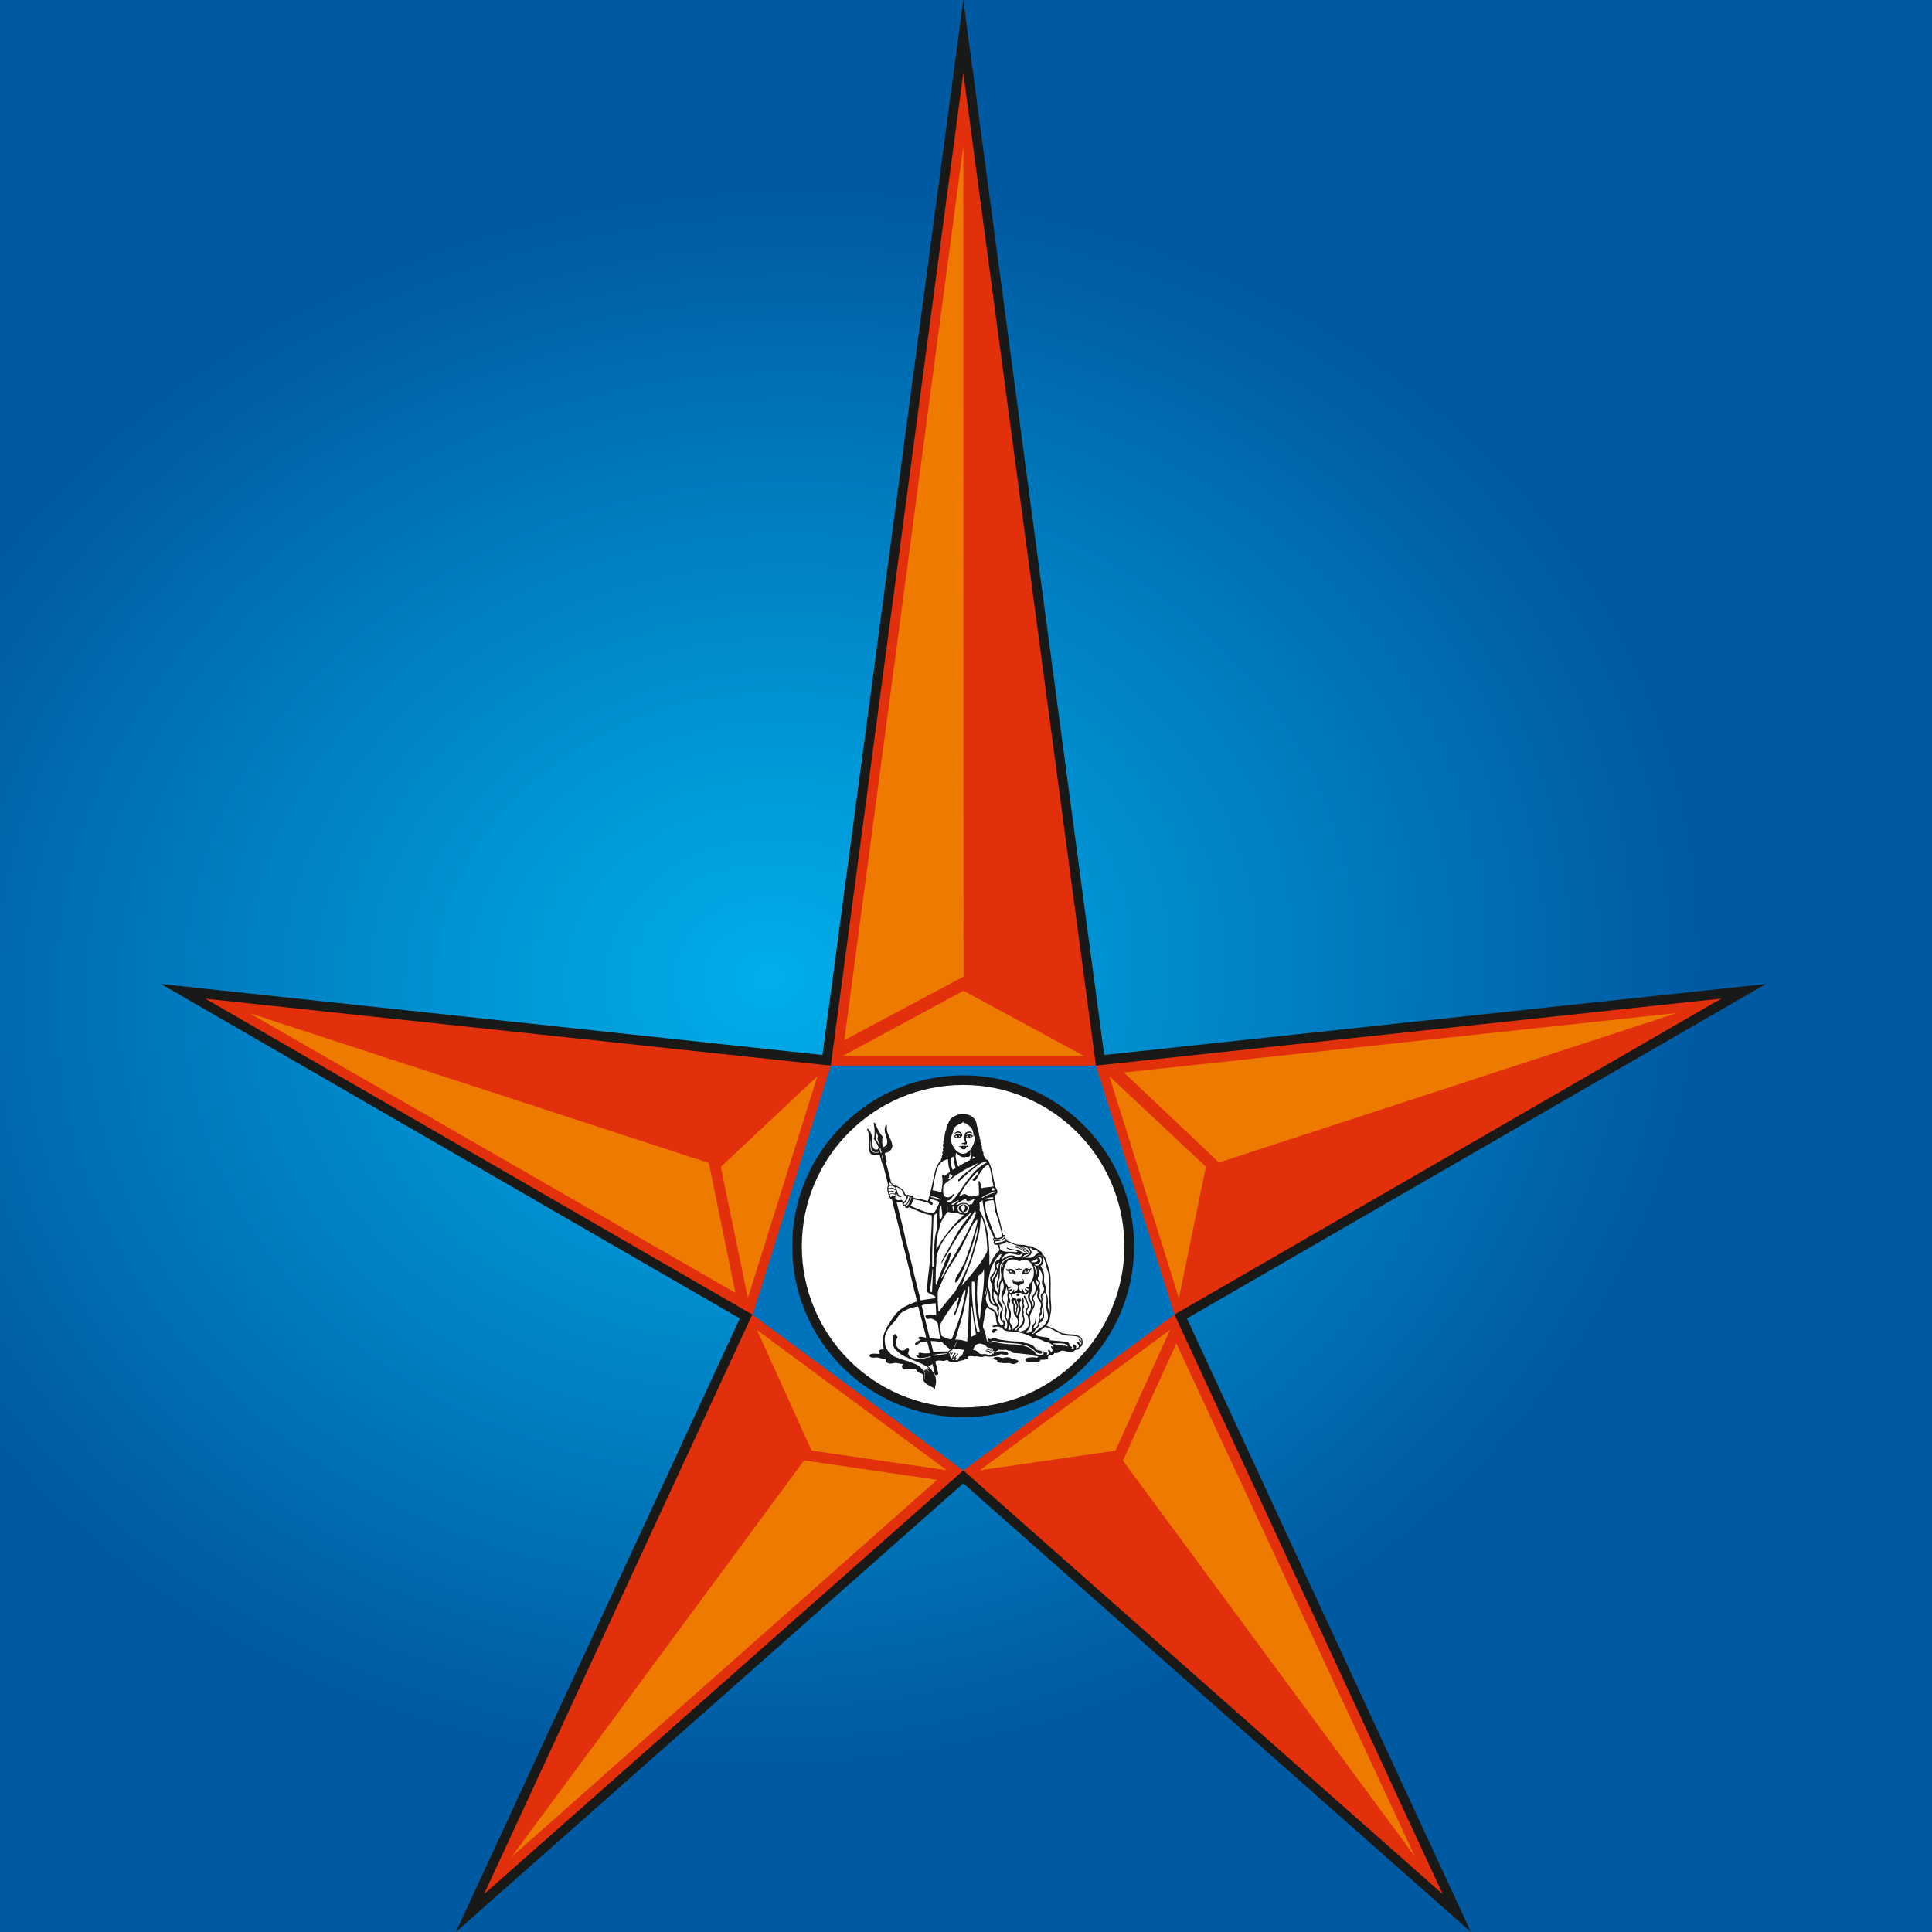 <svg width="84" height="84" viewBox="0 0 84 84" fill="none" xmlns="http://www.w3.org/2000/svg">
<rect x="0" y="0" width="84" height="84" fill="#333333" stroke="none"/>
<rect width="84" height="84" fill="url(#paint0_radial_1_701)"/>
<path d="M41.883 64.492L19.819 84L32.167 57.324L7 42.782L35.759 45.868L41.883 0L48.008 45.868L76.775 42.782L51.604 57.324L63.952 84L41.883 64.492Z" fill="#191917"/>
<path d="M41.883 63.931L21.044 82.356L32.708 57.154L8.932 43.422L36.122 46.331L41.883 3.181L47.649 46.331L74.843 43.415L51.063 57.154L62.727 82.356L41.883 63.931Z" fill="#E3300C"/>
<path fill-rule="evenodd" clip-rule="evenodd" d="M47.649 46.331H36.122L32.724 57.166L41.883 63.931L51.063 57.154L47.649 46.331Z" fill="#0073BD"/>
<path fill-rule="evenodd" clip-rule="evenodd" d="M41.876 61.619C37.778 61.619 34.443 58.284 34.443 54.186C34.443 50.085 37.778 46.754 41.876 46.754C45.973 46.754 49.308 50.085 49.308 54.186C49.308 58.284 45.973 61.619 41.876 61.619Z" fill="#191917"/>
<path fill-rule="evenodd" clip-rule="evenodd" d="M41.876 61.196C38.007 61.196 34.862 58.051 34.862 54.186C34.862 50.322 38.007 47.172 41.876 47.172C45.74 47.172 48.885 50.322 48.885 54.186C48.885 58.051 45.74 61.196 41.876 61.196Z" fill="white"/>
<path d="M41.619 49.369C41.607 49.378 41.602 49.387 41.602 49.398C41.602 49.421 41.613 49.434 41.63 49.445C41.559 49.443 41.528 49.41 41.528 49.41C41.528 49.41 41.55 49.378 41.618 49.37L41.619 49.369ZM41.686 49.369C41.703 49.378 41.721 49.381 41.749 49.392C41.749 49.392 41.729 49.432 41.674 49.44C41.685 49.431 41.702 49.417 41.702 49.396C41.702 49.385 41.694 49.376 41.685 49.367L41.686 49.369ZM41.532 49.46C41.546 49.472 41.603 49.483 41.647 49.483C41.781 49.483 41.82 49.392 41.836 49.384C41.836 49.289 41.777 49.207 41.686 49.195C41.65 49.186 41.595 49.203 41.567 49.218C41.532 49.235 41.504 49.273 41.492 49.301C41.536 49.289 41.587 49.233 41.698 49.253C41.749 49.265 41.812 49.336 41.777 49.348C41.745 49.328 41.737 49.317 41.714 49.313C41.623 49.277 41.536 49.344 41.488 49.384C41.477 49.384 41.468 49.375 41.46 49.375C41.474 49.415 41.491 49.431 41.531 49.458L41.532 49.46ZM42.101 49.369C42.092 49.378 42.089 49.387 42.089 49.398C42.089 49.421 42.101 49.434 42.118 49.445C42.055 49.437 42.015 49.41 42.015 49.41C42.015 49.41 42.044 49.378 42.102 49.37L42.101 49.369ZM42.176 49.369H42.185C42.199 49.378 42.22 49.378 42.224 49.387C42.233 49.395 42.236 49.395 42.239 49.395C42.239 49.395 42.218 49.435 42.163 49.447C42.175 49.435 42.186 49.424 42.186 49.399C42.186 49.388 42.183 49.379 42.175 49.371L42.176 49.369ZM41.82 49.737C41.832 49.748 41.843 49.737 41.86 49.737C41.911 49.737 41.963 49.769 42.006 49.748C42.085 49.713 41.995 49.602 41.995 49.531C41.995 49.495 41.998 49.472 42.015 49.44C42.015 49.443 42.165 49.523 42.26 49.429C42.268 49.411 42.291 49.411 42.307 49.397C42.31 49.397 42.318 49.389 42.318 49.386C42.321 49.377 42.327 49.357 42.327 49.357C42.313 49.357 42.307 49.386 42.287 49.368C42.228 49.329 42.188 49.313 42.121 49.321C42.058 49.321 42.007 49.357 42.007 49.357C41.984 49.238 42.22 49.218 42.279 49.297C42.268 49.266 42.251 49.242 42.236 49.226C42.165 49.163 42.007 49.209 41.963 49.266C41.932 49.305 41.928 49.483 41.932 49.55C41.932 49.586 41.963 49.602 41.96 49.637C41.96 49.666 41.943 49.692 41.917 49.697C41.881 49.705 41.802 49.661 41.822 49.736L41.82 49.737ZM45.092 58.691C45.009 58.655 44.997 58.572 44.942 58.529C44.933 58.529 44.906 58.497 44.887 58.493C44.869 58.482 44.851 58.473 44.835 58.462C44.768 58.43 44.689 58.418 44.618 58.398C44.589 58.39 44.566 58.39 44.539 58.387C44.507 58.376 44.479 58.355 44.448 58.34C44.341 58.32 44.215 58.328 44.1 58.32C43.922 58.311 43.76 58.284 43.594 58.264C43.519 58.253 43.432 58.244 43.361 58.217C43.338 58.208 43.314 58.194 43.29 58.188C43.219 58.171 43.172 58.18 43.124 58.2C43.101 58.208 43.077 58.228 43.061 58.228C43.029 58.225 43.005 58.177 42.958 58.189C42.935 58.212 42.918 58.248 42.938 58.276C42.947 58.287 42.993 58.327 43.001 58.327C43.057 58.35 43.088 58.318 43.124 58.31C43.258 58.274 43.408 58.339 43.523 58.357C43.827 58.404 44.226 58.386 44.495 58.472C44.546 58.483 44.598 58.492 44.641 58.507C44.768 58.555 44.855 58.63 44.953 58.689C45.013 58.764 45.068 58.82 45.179 58.847C45.23 58.864 45.313 58.864 45.313 58.792C45.316 58.709 45.163 58.725 45.092 58.689L45.092 58.691ZM46.957 58.312C46.977 58.332 47.02 58.383 47.017 58.418C47.014 58.43 46.996 58.447 46.977 58.447C46.926 58.447 46.933 58.325 46.851 58.332C46.842 58.335 46.828 58.335 46.819 58.355C46.796 58.426 46.945 58.45 46.902 58.561C46.888 58.604 46.835 58.612 46.771 58.612C46.771 58.592 46.794 58.581 46.794 58.557C46.794 58.486 46.696 58.419 46.636 58.478C46.639 58.533 46.703 58.565 46.68 58.624C46.648 58.659 46.562 58.659 46.534 58.624C46.542 58.621 46.573 58.633 46.589 58.624C46.603 58.621 46.609 58.607 46.612 58.595C46.62 58.564 46.589 58.556 46.557 58.54C46.534 58.52 46.509 58.504 46.493 58.484C46.505 58.362 46.391 58.338 46.268 58.327C46.062 58.309 45.83 58.287 45.64 58.271C45.651 58.176 45.561 58.164 45.482 58.149C45.371 58.126 45.273 58.12 45.158 58.093C45.111 58.085 45.035 58.062 45.031 58.026C45.029 57.983 45.091 57.955 45.122 57.931C45.229 57.852 45.332 57.777 45.427 57.694C45.644 57.734 45.79 57.821 45.96 57.919C46.004 57.942 46.051 57.959 46.09 57.979C46.138 58.007 46.185 58.026 46.229 58.042C46.45 58.105 46.758 58.045 46.92 58.153C46.976 58.188 47.027 58.24 47.027 58.319C46.987 58.319 46.987 58.224 46.944 58.22C46.921 58.217 46.9 58.243 46.9 58.259C46.9 58.282 46.932 58.295 46.956 58.311L46.957 58.312ZM46.376 58.529C46.333 58.509 46.282 58.509 46.23 58.506C46.151 58.497 46.068 58.477 45.985 58.466C45.902 58.449 45.819 58.446 45.748 58.427C45.799 58.398 45.886 58.407 45.965 58.407C46.112 58.398 46.353 58.407 46.408 58.49C46.411 58.501 46.417 58.529 46.417 58.545C46.408 58.545 46.394 58.533 46.377 58.528L46.376 58.529ZM45.689 58.546C45.709 58.613 45.772 58.633 45.76 58.732C45.74 58.764 45.713 58.791 45.681 58.815C45.692 58.775 45.678 58.728 45.652 58.704C45.635 58.704 45.644 58.736 45.632 58.736C45.6 58.727 45.612 58.688 45.565 58.692C45.556 58.736 45.596 58.755 45.6 58.795C45.612 58.893 45.541 58.945 45.45 58.937C45.459 58.893 45.521 58.908 45.533 58.874C45.542 58.826 45.498 58.794 45.47 58.775C45.447 58.775 45.467 58.798 45.441 58.806C45.41 58.795 45.39 58.739 45.339 58.759C45.362 58.788 45.39 58.838 45.359 58.878C45.319 58.901 45.272 58.909 45.221 58.909C45.142 58.906 45.063 58.889 45.023 58.842C45 58.81 44.987 58.771 44.964 58.747C44.935 58.718 44.885 58.718 44.853 58.688C44.833 58.676 44.824 58.648 44.809 58.633C44.781 58.609 44.734 58.593 44.687 58.573C44.576 58.522 44.407 58.478 44.268 58.466C44.023 58.444 43.758 58.449 43.521 58.407C43.434 58.39 43.351 58.371 43.272 58.36C43.185 58.351 43.099 58.38 43.023 58.371C42.952 58.36 42.913 58.308 42.893 58.245C42.87 58.071 42.838 57.897 42.763 57.771C42.739 57.715 42.731 57.648 42.748 57.545C42.751 57.49 42.777 57.423 42.788 57.352C42.796 57.281 42.796 57.201 42.808 57.13C42.825 57.008 42.867 56.893 42.922 56.83C42.954 56.839 42.978 56.885 42.998 56.905C43.057 56.945 43.132 56.961 43.187 57.012C43.21 57.029 43.231 57.059 43.247 57.083C43.318 57.205 43.29 57.399 43.346 57.549C43.354 57.569 43.374 57.585 43.368 57.608C43.289 57.62 43.191 57.617 43.143 57.668C43.179 57.727 43.27 57.679 43.345 57.679C43.42 57.679 43.511 57.702 43.562 57.739C43.602 57.767 43.641 57.83 43.693 57.849C43.772 57.881 43.898 57.885 44.001 57.897C44.119 57.905 44.234 57.917 44.329 57.936C44.487 57.968 44.629 58.027 44.767 58.087C44.791 58.098 44.815 58.107 44.835 58.118C44.855 58.13 44.87 58.15 44.89 58.158C44.937 58.189 45.001 58.186 45.06 58.193C45.119 58.205 45.171 58.225 45.222 58.24C45.266 58.263 45.333 58.276 45.388 58.312C45.408 58.32 45.424 58.343 45.447 58.351C45.487 58.36 45.526 58.348 45.558 58.36C45.59 58.368 45.633 58.391 45.665 58.415C45.732 58.455 45.787 58.506 45.787 58.605C45.758 58.585 45.752 58.502 45.688 58.545L45.689 58.546ZM43.231 58.795C43.156 58.751 43.077 58.688 42.978 58.665C42.947 58.656 42.915 58.647 42.883 58.656C42.875 58.696 42.931 58.688 42.966 58.691C43.041 58.703 43.101 58.735 43.152 58.767C43.175 58.787 43.223 58.81 43.207 58.842C43.178 58.897 43.077 58.802 43.077 58.782C43.048 58.774 43.037 58.747 43.006 58.735C42.983 58.727 42.954 58.735 42.931 58.727C42.899 58.727 42.879 58.709 42.855 58.704C42.844 58.786 42.978 58.751 43.017 58.786C43.029 58.795 43.009 58.806 43.009 58.822C43.023 58.839 43.038 58.845 43.048 58.853C43.048 58.851 43.037 58.836 43.045 58.822C43.14 58.802 43.144 58.909 43.068 58.933C42.989 58.953 42.938 58.893 42.883 58.877C42.792 58.86 42.712 58.889 42.638 58.869C42.567 58.852 42.543 58.809 42.495 58.766C42.444 58.715 42.381 58.711 42.306 58.687C42.341 58.62 42.361 58.537 42.42 58.485C42.452 58.454 42.598 58.387 42.673 58.43C42.713 58.447 42.776 58.459 42.804 58.473C42.827 58.485 42.851 58.502 42.867 58.517C42.89 58.537 42.906 58.572 42.93 58.58C42.981 58.597 43.072 58.609 43.132 58.632C43.149 58.635 43.179 58.64 43.179 58.663C43.179 58.675 43.176 58.692 43.156 58.692C43.142 58.695 43.133 58.672 43.12 58.663C43.073 58.632 42.982 58.635 42.923 58.612C42.931 58.623 42.954 58.629 42.962 58.635C43.057 58.655 43.132 58.698 43.203 58.737C43.224 58.746 43.263 58.773 43.232 58.793L43.231 58.795ZM42.2 58.127C42.208 57.697 42.223 57.25 42.239 56.811C42.239 56.811 42.242 56.811 42.248 56.803C42.251 56.803 42.251 56.811 42.251 56.811C42.265 56.829 42.265 56.859 42.265 56.883C42.288 57.056 42.312 57.25 42.336 57.428C42.365 57.633 42.423 57.827 42.431 58.04C42.384 58.063 42.328 58.076 42.285 58.092C42.256 58.103 42.237 58.131 42.198 58.127L42.2 58.127ZM42.603 57.906C42.571 57.923 42.532 57.923 42.492 57.929C42.417 57.609 42.346 57.241 42.31 56.874C42.271 56.498 42.239 56.099 42.255 55.732C42.278 55.723 42.302 55.709 42.338 55.72C42.389 55.743 42.369 55.918 42.373 55.993C42.382 56.285 42.402 56.59 42.421 56.858C42.435 57.052 42.46 57.242 42.492 57.404C42.515 57.586 42.579 57.743 42.602 57.906L42.603 57.906ZM42.504 56.748C42.468 56.44 42.475 56.092 42.492 55.776C42.495 55.733 42.495 55.689 42.501 55.65C42.512 55.575 42.515 55.499 42.564 55.448C42.587 55.428 42.623 55.404 42.651 55.385C42.682 55.356 42.706 55.333 42.73 55.306C42.742 55.258 42.774 55.203 42.777 55.167C42.777 55.156 42.78 55.167 42.78 55.17C42.809 55.83 42.713 56.292 42.65 56.893C42.633 57.055 42.618 57.221 42.602 57.391C42.539 57.205 42.531 56.976 42.504 56.747L42.504 56.748ZM42.041 55.638C41.994 55.693 41.943 55.752 41.891 55.812C41.868 55.84 41.844 55.875 41.812 55.894C41.974 55.432 42.184 54.993 42.326 54.504C42.393 54.259 42.464 54.014 42.531 53.757C42.599 53.492 42.63 53.215 42.638 52.903C42.638 52.9 42.638 52.895 42.647 52.895C42.65 52.895 42.65 52.895 42.65 52.897C42.701 52.926 42.717 52.984 42.729 53.036C42.792 53.198 42.824 53.387 42.859 53.573C42.879 53.7 42.899 53.83 42.903 53.968C42.906 54.028 42.92 54.099 42.92 54.17C42.923 54.241 42.931 54.324 42.923 54.383C42.911 54.458 42.852 54.541 42.812 54.608C42.776 54.684 42.729 54.747 42.686 54.81C42.606 54.944 42.508 55.071 42.413 55.185C42.286 55.336 42.172 55.494 42.041 55.636V55.638ZM42.144 56.06C42.153 56.42 42.124 56.764 42.115 57.12C42.107 57.538 42.072 57.945 42.052 58.325C41.973 58.313 41.898 58.281 41.811 58.265C41.72 58.248 41.622 58.248 41.535 58.245C41.669 57.787 41.831 57.325 41.93 56.827C41.993 56.526 42.056 56.23 42.119 55.926C42.119 55.926 42.122 55.917 42.128 55.917C42.151 55.909 42.142 56.028 42.142 56.059L42.144 56.06ZM41.492 58.562C41.524 58.487 41.556 58.42 41.587 58.333H41.596C41.576 58.408 41.54 58.495 41.513 58.566C41.501 58.569 41.501 58.557 41.493 58.563L41.492 58.562ZM41.883 58.763C41.855 58.839 41.86 58.918 41.781 58.965C41.766 58.974 41.741 58.968 41.733 58.976C41.666 59.02 41.67 59.206 41.544 59.127C41.515 59.06 41.599 59.044 41.631 59.083C41.631 59.044 41.587 59.039 41.544 59.039C41.553 58.96 41.607 58.933 41.654 58.893C41.652 58.873 41.654 58.862 41.654 58.854C41.619 58.822 41.587 58.865 41.592 58.905C41.58 58.925 41.536 58.956 41.516 58.988C41.493 59.028 41.493 59.071 41.449 59.028C41.441 58.921 41.532 58.917 41.552 58.842C41.552 58.83 41.543 58.83 41.54 58.822C41.469 58.813 41.493 58.904 41.441 58.916C41.419 58.96 41.41 59.019 41.382 59.059C41.371 59.067 41.359 59.056 41.346 59.05C41.355 59.041 41.338 59.03 41.346 59.019C41.349 59.007 41.361 59.007 41.37 58.998C41.334 58.931 41.389 58.86 41.432 58.825C41.397 58.758 41.338 58.884 41.326 58.916C41.317 58.944 41.326 58.975 41.303 58.975C41.274 58.972 41.3 58.868 41.312 58.84C41.329 58.801 41.359 58.793 41.367 58.765C41.347 58.765 41.312 58.788 41.3 58.809C41.288 58.82 41.283 58.849 41.268 58.849C41.233 58.849 41.265 58.793 41.271 58.785C41.303 58.75 41.319 58.734 41.37 58.726C41.39 58.709 41.399 58.679 41.421 58.667C41.469 58.635 41.599 58.65 41.666 58.655C41.71 58.658 41.757 58.667 41.797 58.675C41.844 58.678 41.891 58.678 41.911 58.707C41.908 58.736 41.891 58.742 41.883 58.762L41.883 58.763ZM41.409 59.083C41.418 59.083 41.421 59.092 41.432 59.092C41.423 59.06 41.468 59.056 41.48 59.075C41.502 59.15 41.38 59.154 41.408 59.083H41.409ZM41.05 58.759C40.888 58.762 40.73 58.768 40.579 58.782C40.54 58.624 40.5 58.47 40.465 58.308C40.635 58.3 40.816 58.337 40.971 58.352C40.991 58.375 41.002 58.399 41.018 58.427C41.049 58.459 41.097 58.478 41.133 58.51C41.155 58.533 41.172 58.557 41.2 58.585C41.214 58.594 41.231 58.605 41.243 58.614C41.266 58.634 41.294 58.657 41.326 58.677C41.297 58.706 41.259 58.721 41.239 58.748C41.196 58.771 41.117 58.757 41.05 58.76V58.759ZM40.619 58.945C40.616 58.937 40.61 58.925 40.61 58.917C40.627 58.908 40.646 58.899 40.662 58.894C40.804 58.862 40.982 58.846 41.148 58.842C41.159 58.842 41.191 58.831 41.195 58.851C41.013 58.895 40.804 58.91 40.618 58.946L40.619 58.945ZM40.378 59.016C40.283 59.045 40.149 59.072 40.034 59.076C39.975 59.076 39.923 59.073 39.864 59.073C39.773 59.064 39.698 59.056 39.635 59.029C39.599 59.009 39.572 58.99 39.544 58.966C39.504 58.926 39.473 58.879 39.493 58.796C39.493 58.793 39.501 58.788 39.501 58.785C39.504 58.767 39.501 58.753 39.501 58.745C39.513 58.728 39.53 58.71 39.53 58.682C39.521 58.65 39.507 58.619 39.486 58.599C39.431 58.596 39.4 58.616 39.372 58.65C39.363 58.659 39.363 58.662 39.36 58.67C39.36 58.67 39.329 58.699 39.325 58.699C39.316 58.708 39.277 58.716 39.261 58.716C39.226 58.719 39.174 58.708 39.151 58.696C39.068 58.66 39.02 58.585 38.969 58.514C38.96 58.459 38.937 58.431 38.946 58.364C38.946 58.325 38.957 58.269 38.977 58.238C38.986 58.215 39.04 58.158 39.017 58.107C39.008 58.087 38.981 58.084 38.966 58.068C38.948 58.05 38.954 58.032 38.937 58.012C38.908 58.001 38.882 58.012 38.87 58.032C38.841 58.08 38.826 58.17 38.81 58.214C38.813 58.301 38.808 58.404 38.828 58.483C38.836 58.538 38.875 58.562 38.883 58.613C38.919 58.66 38.962 58.712 39.01 58.751C39.012 58.754 39.018 58.754 39.021 58.76C39.053 58.807 39.151 58.843 39.175 58.891C39.222 58.911 39.258 58.93 39.305 58.954C39.345 59.005 39.44 59.001 39.483 59.045C39.527 59.056 39.582 59.084 39.621 59.108C39.799 59.167 39.949 59.254 40.119 59.314C40.186 59.353 40.25 59.393 40.313 59.424C40.342 59.464 40.38 59.492 40.404 59.527C40.407 59.527 40.404 59.527 40.401 59.527C40.365 59.516 40.337 59.464 40.29 59.487C40.302 59.527 40.326 59.555 40.361 59.574C40.361 59.583 40.364 59.583 40.361 59.594C40.376 59.583 40.384 59.614 40.401 59.623C40.369 59.632 40.349 59.576 40.318 59.568C40.309 59.548 40.289 59.52 40.263 59.52C40.251 59.538 40.277 59.543 40.271 59.564C40.263 59.553 40.251 59.541 40.24 59.529C40.211 59.557 40.26 59.584 40.271 59.608C40.251 59.599 40.232 59.568 40.204 59.556C40.187 59.568 40.204 59.585 40.204 59.6C40.187 59.6 40.187 59.571 40.175 59.577C40.158 59.6 40.175 59.624 40.187 59.644C40.196 59.667 40.21 59.688 40.216 59.715C40.233 59.81 40.184 59.928 40.233 60.011C40.173 59.948 40.213 59.818 40.204 59.739C40.196 59.695 40.169 59.624 40.145 59.585C40.014 59.395 39.777 59.277 39.524 59.206C39.473 59.174 39.382 59.158 39.315 59.138C39.157 59.095 38.999 59.024 38.841 58.961C38.762 58.909 38.71 58.846 38.647 58.783C38.616 58.743 38.572 58.688 38.545 58.637C38.522 58.601 38.505 58.554 38.493 58.498C38.482 58.451 38.476 58.416 38.476 58.368C38.468 58.312 38.462 58.257 38.465 58.194C38.476 58.072 38.532 57.917 38.587 57.827C38.639 57.74 38.702 57.669 38.761 57.598C38.828 57.526 38.899 57.455 38.967 57.372C39.034 57.266 39.081 57.163 39.176 57.084C39.223 57.044 39.278 57.02 39.342 56.985C39.504 56.898 39.709 56.827 39.923 56.807C40.029 57.198 40.128 57.601 40.231 57.992C40.245 58.048 40.263 58.111 40.26 58.166C40.197 58.146 40.023 58.095 39.963 58.131C39.896 58.166 39.975 58.253 40.038 58.253C40.027 58.262 40.01 58.262 39.999 58.265C39.976 58.282 39.944 58.304 39.908 58.312C39.896 58.321 39.885 58.321 39.872 58.323C39.833 58.341 39.813 58.367 39.793 58.406C39.77 58.453 39.808 58.505 39.872 58.473C39.908 58.453 39.959 58.398 39.991 58.382C40.082 58.347 40.2 58.315 40.311 58.327C40.355 58.485 40.398 58.655 40.433 58.829C40.338 58.846 40.204 58.852 40.097 58.829C40.022 58.806 39.979 58.8 39.927 58.846C39.939 58.863 39.947 58.869 39.947 58.894C39.947 58.965 39.845 58.941 39.833 58.885C39.813 58.972 39.92 59.039 39.999 59.047C40.01 59.05 40.028 59.05 40.042 59.047C40.185 59.044 40.35 58.999 40.469 58.968C40.478 59.015 40.414 59.007 40.382 59.023L40.378 59.016ZM40.279 59.566C40.319 59.601 40.334 59.66 40.358 59.708C40.323 59.668 40.307 59.613 40.279 59.566ZM39.761 55.472C39.678 55.116 39.599 54.757 39.501 54.401C39.477 54.314 39.461 54.223 39.437 54.136C39.409 54.045 39.386 53.959 39.37 53.868C39.256 53.326 39.109 52.793 38.983 52.26C38.98 52.26 38.98 52.251 38.98 52.248C39.059 52.279 39.17 52.268 39.241 52.292C39.229 52.363 39.252 52.43 39.343 52.422C39.358 52.454 39.364 52.489 39.379 52.517C39.442 52.534 39.494 52.505 39.529 52.488C39.845 52.619 40.13 52.777 40.509 52.84C40.526 53.215 40.478 53.614 40.47 54.025C40.47 54.164 40.447 54.294 40.441 54.432C40.432 54.693 40.421 54.954 40.39 55.211C40.361 55.397 40.342 55.59 40.327 55.768C40.318 55.839 40.318 55.902 40.315 55.977C40.312 56.037 40.292 56.12 40.318 56.167C40.329 56.184 40.347 56.198 40.361 56.206C40.444 56.266 40.583 56.309 40.666 56.373C40.666 56.395 40.669 56.42 40.666 56.444C40.444 56.467 40.243 56.507 40.03 56.538C39.943 56.183 39.844 55.831 39.761 55.472L39.761 55.472ZM38.924 52.046C38.932 52.023 38.979 52.014 38.983 51.979C38.983 51.947 38.96 51.932 38.954 51.9C38.986 51.908 39.002 51.947 39.029 51.979C39.044 51.996 39.101 52.05 39.124 52.05C39.156 52.059 39.215 52.033 39.196 51.995C39.164 51.977 39.124 51.986 39.093 51.963C39.045 51.932 39.026 51.872 39.002 51.817C39.016 51.781 38.999 51.738 38.97 51.726C38.979 51.667 38.962 51.627 38.935 51.599C38.935 51.597 38.935 51.588 38.935 51.588H38.944C38.999 51.617 39.058 51.643 39.11 51.675C39.212 51.738 39.283 51.817 39.303 51.963C39.343 51.986 39.39 52.003 39.418 52.039C39.401 52.13 39.37 52.205 39.303 52.248C39.26 52.225 39.22 52.188 39.181 52.161C39.133 52.205 38.983 52.181 38.947 52.144C38.936 52.132 38.916 52.073 38.925 52.045L38.924 52.046ZM38.797 51.987C38.766 51.995 38.758 52.022 38.746 52.05C38.699 52.038 38.663 51.947 38.729 51.915C38.784 51.892 38.95 51.927 38.95 51.967C38.953 52.026 38.839 51.984 38.796 51.987H38.797ZM38.651 51.829C38.698 51.777 38.805 51.806 38.86 51.829C38.889 51.837 38.94 51.852 38.92 51.892C38.845 51.901 38.746 51.861 38.682 51.921C38.654 51.909 38.643 51.865 38.651 51.83V51.829ZM38.637 51.691C38.651 51.673 38.696 51.673 38.72 51.67C38.802 51.662 38.834 51.699 38.889 51.73C38.921 51.753 38.972 51.761 38.968 51.789C38.968 51.809 38.946 51.812 38.909 51.809C38.854 51.801 38.791 51.758 38.727 51.774C38.696 51.776 38.672 51.797 38.652 51.797C38.613 51.788 38.617 51.714 38.635 51.69L38.637 51.691ZM38.933 51.699C38.898 51.708 38.874 51.667 38.846 51.655C38.775 51.624 38.688 51.653 38.625 51.667C38.585 51.473 38.968 51.56 38.933 51.699L38.933 51.699ZM38.672 51.407C38.692 51.407 38.708 51.429 38.719 51.446C38.748 51.475 38.798 51.506 38.826 51.541C38.782 51.521 38.719 51.541 38.688 51.518C38.659 51.507 38.625 51.411 38.673 51.407L38.672 51.407ZM39.49 52.015C39.49 51.998 39.513 52.004 39.522 52.007C39.55 52.074 39.513 52.153 39.486 52.216C39.463 52.263 39.415 52.346 39.368 52.37C39.336 52.387 39.289 52.387 39.289 52.347C39.289 52.33 39.336 52.3 39.352 52.28C39.415 52.209 39.462 52.114 39.49 52.015V52.015ZM39.597 52.066C39.605 52.058 39.628 52.049 39.636 52.066C39.608 52.078 39.569 52.138 39.608 52.161C39.59 52.181 39.564 52.193 39.572 52.236C39.549 52.248 39.529 52.276 39.536 52.3C39.525 52.317 39.514 52.329 39.501 52.343C39.501 52.355 39.504 52.355 39.504 52.366C39.46 52.375 39.46 52.422 39.421 52.434C39.41 52.431 39.41 52.405 39.404 52.394C39.499 52.319 39.546 52.192 39.593 52.066L39.597 52.066ZM39.652 52.315C39.655 52.298 39.655 52.28 39.664 52.264C39.672 52.253 39.687 52.233 39.692 52.213C39.701 52.19 39.692 52.161 39.721 52.146C39.903 52.181 40.1 52.213 40.27 52.268C40.31 52.279 40.349 52.291 40.381 52.308C40.412 52.325 40.436 52.363 40.468 52.379C40.496 52.382 40.511 52.396 40.531 52.376C40.594 52.316 40.508 52.226 40.432 52.226C40.432 52.194 40.44 52.17 40.449 52.147C40.461 52.138 40.508 52.144 40.532 52.147C40.643 52.169 40.769 52.214 40.84 52.261C40.817 52.399 40.737 52.478 40.698 52.601C40.651 52.648 40.639 52.736 40.564 52.751C40.52 52.754 40.425 52.731 40.386 52.723C40.323 52.705 40.264 52.694 40.216 52.683C40.161 52.666 40.113 52.639 40.062 52.628C39.904 52.568 39.742 52.489 39.592 52.43C39.594 52.379 39.635 52.355 39.655 52.315H39.652ZM40.482 52.015C40.648 52.026 40.786 52.07 40.893 52.142C40.89 52.15 40.89 52.162 40.881 52.17C40.755 52.119 40.624 52.075 40.47 52.048C40.47 52.028 40.473 52.019 40.482 52.016V52.015ZM40.569 51.624C40.597 51.454 40.624 51.284 40.668 51.102C40.703 50.948 40.731 50.814 40.794 50.695C40.814 50.656 40.838 50.636 40.869 50.604C40.881 50.593 40.881 50.576 40.892 50.565C40.932 50.533 40.975 50.51 41.019 50.466C41.027 50.466 41.039 50.458 41.039 50.466C41.082 50.431 41.153 50.423 41.205 50.395H41.216C41.225 50.526 41.233 50.648 41.26 50.763C41.277 50.83 41.299 50.885 41.307 50.948C41.216 51.012 41.125 51.079 41.038 51.142C41.016 51.113 41.027 51.071 40.991 51.055C40.974 51.087 40.952 51.106 40.952 51.142C40.952 51.165 40.98 51.213 40.974 51.237C40.972 51.268 40.983 51.419 40.974 51.478C40.972 51.51 40.943 51.664 40.939 51.739C40.936 51.778 40.93 51.806 40.936 51.841C40.821 51.806 40.659 51.766 40.541 51.75C40.552 51.707 40.552 51.655 40.57 51.624L40.569 51.624ZM41.316 51.039C41.344 51.079 41.434 51.079 41.402 51.15C41.391 51.173 41.296 51.268 41.256 51.276C41.242 51.279 41.225 51.276 41.217 51.276C41.217 51.233 41.248 51.221 41.26 51.189C41.283 51.158 41.275 51.102 41.257 51.079C41.269 51.056 41.301 51.05 41.317 51.039H41.316ZM41.458 50.288V50.297C41.478 50.423 41.489 50.55 41.513 50.664C41.525 50.704 41.545 50.739 41.545 50.783C41.509 50.814 41.469 50.842 41.418 50.862C41.355 50.724 41.335 50.538 41.335 50.336C41.375 50.325 41.418 50.308 41.458 50.289V50.288ZM41.429 49.225C41.441 49.17 41.449 49.123 41.469 49.079C41.483 49.056 41.497 49.035 41.512 49.012C41.599 48.909 41.73 48.862 41.856 48.81C41.859 48.782 41.859 48.751 41.867 48.724C41.879 48.752 41.876 48.787 41.885 48.81C41.995 48.831 42.059 48.886 42.134 48.949C42.213 49.004 42.28 49.087 42.304 49.197C42.315 49.253 42.312 49.292 42.327 49.34C42.347 49.379 42.382 49.415 42.378 49.478C42.375 49.699 42.251 49.956 42.101 50.071C42.042 50.122 41.939 50.177 41.825 50.162C41.738 50.144 41.639 50.086 41.58 50.031C41.528 49.984 41.477 49.909 41.437 49.834C41.374 49.731 41.335 49.616 41.346 49.482C41.349 49.379 41.41 49.324 41.429 49.225L41.429 49.225ZM42.271 50.387C42.282 50.336 42.285 50.316 42.302 50.276C42.338 50.288 42.373 50.305 42.409 50.324C42.373 50.359 42.31 50.363 42.271 50.387ZM42.184 50.154C42.184 50.134 42.195 50.107 42.195 50.071C42.195 50.042 42.187 50.02 42.198 50C42.195 50.087 42.238 50.162 42.234 50.241C42.231 50.32 42.19 50.383 42.163 50.443C41.981 50.526 41.823 50.62 41.665 50.719C41.617 50.633 41.586 50.506 41.562 50.376C41.553 50.324 41.542 50.269 41.551 50.225C41.551 50.19 41.574 50.162 41.574 50.119C41.605 50.142 41.629 50.17 41.66 50.202C41.72 50.249 41.795 50.316 41.905 50.316C41.941 50.316 41.977 50.305 42.012 50.296C42.056 50.296 42.099 50.316 42.139 50.288C42.161 50.276 42.19 50.232 42.19 50.193C42.19 50.175 42.181 50.164 42.181 50.153L42.184 50.154ZM42.524 50.565C42.472 50.636 42.389 50.687 42.314 50.747C42.164 50.861 42.01 50.968 41.86 51.094C41.825 51.123 41.793 51.154 41.761 51.189C41.71 51.241 41.643 51.276 41.666 51.363C41.721 51.36 41.757 51.308 41.793 51.276C41.915 51.166 42.03 51.055 42.152 50.944C42.164 50.936 42.172 50.927 42.181 50.921V50.93C42.252 50.867 42.331 50.812 42.41 50.748C42.453 50.713 42.493 50.677 42.544 50.65C42.553 50.647 42.559 50.638 42.567 50.632H42.559C42.602 50.604 42.646 50.577 42.685 50.557C42.705 50.549 42.733 50.54 42.764 50.534C42.811 50.523 42.887 50.467 42.926 50.523C42.883 50.562 42.824 50.578 42.776 50.61C42.701 50.665 42.638 50.705 42.567 50.76C42.547 50.783 42.523 50.8 42.499 50.819C42.404 50.902 42.326 50.985 42.246 51.08C42.199 51.136 42.16 51.183 42.12 51.238C42.033 51.345 41.958 51.456 41.883 51.566C41.733 51.791 41.587 52.021 41.397 52.21C41.346 52.258 41.195 52.329 41.172 52.202C41.203 52.199 41.239 52.199 41.262 52.184C41.325 52.153 41.373 52.09 41.416 52.034C41.445 51.999 41.487 51.955 41.468 51.916C41.416 51.913 41.393 51.971 41.365 52.003C41.314 52.026 41.286 52.058 41.215 52.058C41.077 52.058 41.005 51.979 41.009 51.821C41.009 51.781 41.001 51.612 41.018 51.568C41.041 51.509 41.093 51.457 41.148 51.414C41.251 51.339 41.326 51.28 41.425 51.208C41.457 51.188 41.48 51.157 41.512 51.133C41.571 51.09 41.642 51.05 41.702 51.007C41.855 50.908 42.014 50.817 42.179 50.734V50.743C42.251 50.703 42.326 50.672 42.397 50.632H42.385C42.433 50.609 42.476 50.585 42.524 50.565H42.524ZM42.504 52.533V52.469C42.504 52.452 42.501 52.43 42.501 52.406C42.501 52.395 42.501 52.383 42.504 52.371C42.501 52.362 42.507 52.371 42.507 52.362C42.515 52.362 42.515 52.365 42.518 52.365C42.521 52.401 42.529 52.448 42.529 52.492C42.529 52.52 42.529 52.543 42.518 52.567C42.507 52.564 42.501 52.544 42.501 52.531L42.504 52.533ZM41.682 55.876C41.646 55.955 41.599 56.022 41.559 56.093C41.524 56.168 41.468 56.231 41.417 56.287C41.314 56.405 41.212 56.531 41.113 56.654C41.026 56.761 40.935 56.867 40.856 56.986C40.844 56.997 40.836 57.026 40.812 57.026C40.795 56.97 40.795 56.907 40.789 56.844C40.769 56.658 40.767 56.441 40.769 56.247C40.772 56.105 40.821 56.018 40.872 55.911C40.886 55.876 40.901 55.84 40.916 55.809C40.987 55.642 41.062 55.465 41.145 55.322C41.208 55.192 41.291 55.081 41.362 54.963C41.512 54.734 41.666 54.505 41.797 54.252C41.899 54.062 41.983 53.872 42.081 53.679C42.141 53.552 42.212 53.422 42.271 53.299C42.322 53.201 42.385 53.106 42.456 53.042C42.459 53.034 42.465 53.031 42.477 53.034C42.508 53.037 42.485 53.136 42.485 53.16C42.477 53.192 42.456 53.263 42.454 53.283C42.351 53.694 42.224 54.077 42.09 54.46C42.07 54.535 42.031 54.614 42.007 54.685C41.984 54.761 41.964 54.847 41.932 54.914C41.915 54.943 41.892 54.974 41.877 55.001C41.857 55.033 41.837 55.065 41.825 55.096C41.79 55.16 41.75 55.223 41.73 55.286C41.699 55.321 41.675 55.357 41.655 55.392C41.612 55.464 41.565 55.535 41.541 55.63C41.529 55.669 41.509 55.74 41.544 55.756C41.587 55.773 41.63 55.689 41.654 55.661C41.686 55.61 41.706 55.566 41.729 55.527C41.876 55.254 41.994 54.926 42.109 54.63C42.227 54.318 42.326 53.998 42.417 53.666C42.437 53.583 42.464 53.499 42.484 53.413C42.493 53.39 42.484 53.349 42.516 53.337C42.516 53.44 42.495 53.535 42.484 53.638C42.467 53.729 42.444 53.824 42.421 53.91C42.373 54.092 42.326 54.274 42.278 54.448C42.176 54.796 42.057 55.124 41.907 55.428C41.871 55.503 41.844 55.582 41.796 55.657C41.761 55.728 41.721 55.799 41.682 55.874L41.682 55.876ZM40.907 57.543C40.924 57.492 40.958 57.441 40.986 57.389C41.015 57.334 41.046 57.287 41.077 57.239C41.168 57.093 41.263 56.955 41.37 56.812C41.405 56.765 41.441 56.725 41.468 56.678C41.516 56.607 41.571 56.539 41.627 56.472C41.641 56.452 41.655 56.421 41.678 56.405C41.701 56.437 41.675 56.48 41.669 56.508C41.63 56.685 41.598 56.847 41.531 57.01C41.528 57.021 41.44 57.164 41.491 57.191C41.523 57.2 41.563 57.108 41.571 57.085C41.626 56.95 41.673 56.828 41.717 56.678C41.76 56.535 41.804 56.397 41.859 56.263C41.882 56.215 41.895 56.168 41.918 56.128C41.936 56.108 41.966 56.093 41.978 56.069C41.981 56.069 41.981 56.069 41.981 56.072C41.983 56.139 41.963 56.234 41.949 56.332C41.926 56.467 41.898 56.593 41.87 56.724C41.835 56.882 41.795 57.028 41.755 57.174C41.736 57.249 41.716 57.32 41.692 57.387C41.621 57.585 41.542 57.798 41.467 58.008C41.455 58.039 41.444 58.071 41.427 58.107C41.404 58.158 41.396 58.213 41.352 58.225C41.329 58.234 41.281 58.217 41.245 58.214C41.123 58.194 41.016 58.135 40.929 58.071C40.915 58.004 40.906 57.925 40.898 57.85C40.889 57.735 40.866 57.633 40.906 57.542L40.907 57.543ZM40.682 56.67C40.693 56.836 40.699 57.002 40.705 57.176C40.566 57.153 40.412 57.132 40.278 57.173C40.261 57.181 40.246 57.193 40.234 57.204C40.234 57.26 40.263 57.299 40.29 57.327C40.313 57.33 40.341 57.335 40.361 57.347C40.408 57.338 40.456 57.318 40.519 57.335C40.539 57.338 40.562 57.364 40.582 57.371C40.613 57.382 40.641 57.388 40.657 57.4C40.704 57.435 40.728 57.495 40.768 57.526C40.796 57.633 40.811 57.795 40.827 57.921C40.847 58.032 40.867 58.135 40.898 58.23C40.878 58.221 40.855 58.218 40.831 58.218C40.76 58.209 40.681 58.215 40.614 58.201C40.562 58.192 40.495 58.192 40.428 58.189C40.309 57.719 40.191 57.237 40.072 56.763C40.124 56.734 40.195 56.719 40.262 56.712C40.373 56.694 40.487 56.68 40.598 56.664C40.618 56.661 40.653 56.661 40.681 56.673L40.682 56.67ZM41.48 52.655C41.433 52.675 41.44 52.616 41.429 52.56C41.42 52.505 41.389 52.434 41.452 52.438C41.472 52.497 41.48 52.584 41.48 52.655H41.48ZM41.489 52.347C41.466 52.37 41.417 52.398 41.366 52.37C41.375 52.33 41.417 52.323 41.441 52.307C41.47 52.286 41.493 52.259 41.52 52.247C41.587 52.239 41.631 52.208 41.674 52.18C41.685 52.18 41.686 52.183 41.691 52.183C41.644 52.246 41.557 52.298 41.49 52.345L41.489 52.347ZM41.651 52.624C41.628 52.568 41.63 52.497 41.659 52.442C41.688 52.395 41.766 52.343 41.845 52.339C41.963 52.328 42.078 52.368 42.118 52.442C42.157 52.553 42.118 52.675 42.027 52.722C41.904 52.794 41.695 52.731 41.651 52.624H41.651ZM41.315 54.465C41.248 54.482 41.232 54.556 41.2 54.611C41.149 54.726 41.097 54.833 41.05 54.963C40.943 55.224 40.836 55.512 40.734 55.785C40.725 55.808 40.722 55.844 40.694 55.864C40.68 55.833 40.683 55.785 40.683 55.746C40.68 55.536 40.68 55.315 40.691 55.113C40.7 55.034 40.711 54.963 40.714 54.884C40.717 54.821 40.711 54.762 40.711 54.711C40.714 54.663 40.731 54.616 40.743 54.564C40.754 54.517 40.766 54.469 40.778 54.43C40.781 54.407 40.793 54.386 40.807 54.363C40.87 54.165 40.977 53.995 41.084 53.837C41.183 53.695 41.289 53.565 41.396 53.446C41.538 53.284 41.688 53.146 41.858 53.023C41.957 52.952 42.06 52.873 42.139 52.786C42.167 52.755 42.186 52.715 42.221 52.695C42.224 52.735 42.202 52.774 42.19 52.798C42.135 52.881 42.068 52.964 42.008 53.043C41.889 53.201 41.763 53.359 41.657 53.541C41.605 53.631 41.554 53.722 41.503 53.813C41.345 54.078 41.206 54.362 41.048 54.635C40.997 54.726 40.949 54.825 40.918 54.928C40.949 54.925 40.957 54.892 40.973 54.864C41.19 54.505 41.4 54.129 41.621 53.774C41.739 53.584 41.862 53.402 42.008 53.224C42.115 53.098 42.202 52.963 42.289 52.809C42.32 52.762 42.348 52.707 42.38 52.667C42.411 52.639 42.435 52.727 42.427 52.778C42.424 52.801 42.398 52.841 42.387 52.873C42.34 52.968 42.312 53.066 42.265 53.157C42.202 53.28 42.134 53.398 42.083 53.513C41.965 53.766 41.826 53.987 41.7 54.212C41.633 54.327 41.569 54.441 41.506 54.556C41.328 54.876 41.151 55.188 40.977 55.512C40.962 55.535 40.948 55.579 40.917 55.579C40.926 55.544 40.938 55.504 40.957 55.473C41.028 55.307 41.107 55.129 41.19 54.963C41.242 54.848 41.285 54.754 41.317 54.615C41.328 54.564 41.356 54.501 41.317 54.465L41.315 54.465ZM42.227 52.181C42.283 52.153 42.326 52.15 42.362 52.13H42.373V52.141C42.373 52.153 42.356 52.161 42.35 52.173C42.311 52.232 42.303 52.327 42.248 52.355C42.212 52.378 42.169 52.363 42.117 52.372C42.026 52.281 41.817 52.277 41.706 52.34C41.671 52.358 41.635 52.396 41.576 52.38C41.587 52.336 41.631 52.316 41.667 52.293C41.738 52.254 41.801 52.21 41.88 52.171C41.92 52.153 41.963 52.131 42.007 52.142C42.01 52.201 42.038 52.245 42.125 52.225C42.137 52.222 42.157 52.213 42.18 52.202V52.205C42.198 52.202 42.212 52.188 42.228 52.182L42.227 52.181ZM41.212 52.675C41.215 52.584 41.209 52.505 41.212 52.426C41.215 52.426 41.215 52.426 41.215 52.429C41.212 52.504 41.229 52.603 41.212 52.674V52.675ZM40.844 52.628C40.847 52.599 40.844 52.569 40.853 52.545C40.864 52.49 40.892 52.438 40.916 52.395C40.936 52.43 40.931 52.49 40.936 52.545C40.948 52.62 40.959 52.711 40.968 52.786C40.971 52.849 40.968 52.904 40.945 52.94C40.916 52.988 40.894 53.035 40.866 53.079C40.846 52.936 40.83 52.778 40.846 52.628L40.844 52.628ZM40.915 53.149C40.933 53.11 40.951 53.074 40.971 53.035C41.014 52.944 41.054 52.881 41.109 52.81C41.141 52.77 41.168 52.73 41.204 52.695C41.303 52.715 41.421 52.727 41.536 52.73C41.567 52.733 41.615 52.73 41.642 52.739C41.674 52.748 41.709 52.786 41.749 52.794C41.796 52.812 41.856 52.803 41.911 52.812C41.872 52.883 41.8 52.93 41.741 52.985C41.686 53.037 41.626 53.092 41.575 53.151C41.468 53.27 41.358 53.38 41.259 53.515C41.16 53.641 41.065 53.768 40.97 53.898C40.899 53.997 40.844 54.108 40.777 54.214C40.76 54.246 40.745 54.289 40.714 54.313C40.705 54.1 40.736 53.891 40.765 53.689C40.776 53.602 40.812 53.507 40.836 53.416C40.865 53.329 40.883 53.23 40.915 53.152L40.915 53.149ZM40.56 55.279C40.557 55.449 40.543 55.619 40.54 55.793C40.54 55.864 40.537 55.931 40.531 55.998C40.528 56.066 40.531 56.129 40.517 56.188C40.494 56.177 40.477 56.159 40.43 56.168C40.474 55.836 40.509 55.504 40.548 55.168C40.551 55.168 40.551 55.171 40.557 55.171C40.572 55.203 40.56 55.242 40.56 55.278L40.56 55.279ZM40.627 55.09C40.595 55.087 40.564 55.078 40.528 55.07C40.531 54.682 40.528 54.315 40.548 53.983C40.557 53.892 40.557 53.801 40.557 53.71C40.559 53.623 40.565 53.54 40.568 53.457C40.577 53.256 40.577 53.058 40.588 52.841C40.639 52.818 40.675 52.778 40.719 52.75C40.721 52.75 40.721 52.753 40.721 52.753C40.753 52.848 40.73 52.962 40.736 53.061C40.744 53.168 40.764 53.278 40.75 53.373C40.747 53.413 40.73 53.452 40.721 53.484C40.713 53.52 40.71 53.559 40.69 53.583C40.693 53.63 40.676 53.685 40.661 53.741C40.661 53.758 40.664 53.772 40.661 53.78C40.661 53.789 40.653 53.8 40.653 53.803C40.601 54.163 40.63 54.629 40.621 55.088L40.627 55.09ZM43.01 50.712C43.024 50.74 43.03 50.763 43.041 50.791C43.077 50.917 43.096 51.051 43.116 51.19C43.133 51.253 43.145 51.324 43.156 51.387C43.17 51.454 43.187 51.518 43.199 51.581C43.171 51.581 43.144 51.589 43.124 51.598C42.99 51.618 42.804 51.618 42.65 51.665C42.65 51.645 42.65 51.636 42.65 51.636C42.65 51.628 42.65 51.625 42.647 51.608C42.639 51.556 42.639 51.56 42.639 51.521C42.639 51.485 42.636 51.43 42.618 51.438C42.616 51.391 42.555 51.3 42.547 51.371C42.545 51.394 42.547 51.418 42.547 51.434C42.559 51.545 42.556 51.541 42.559 51.663C42.562 51.711 42.57 51.92 42.556 51.964C42.533 51.966 42.509 51.972 42.485 51.966C42.453 51.984 42.418 51.995 42.386 52.002C42.343 52.013 42.295 52.025 42.236 52.022C42.185 52.013 42.133 51.999 42.09 51.982C42.054 51.962 42.015 51.931 41.975 51.923C41.86 51.883 41.853 52.002 41.722 51.978C41.766 51.864 41.837 51.773 41.9 51.674C41.983 51.532 42.078 51.409 42.18 51.287V51.29C42.224 51.238 42.263 51.187 42.307 51.139C42.362 51.076 42.418 51.017 42.477 50.958C42.5 50.941 42.517 50.914 42.552 50.91C42.532 51.017 42.485 51.092 42.41 51.155C42.387 51.178 42.366 51.207 42.347 51.218C42.327 51.236 42.291 51.241 42.287 51.27V51.287C42.285 51.342 42.354 51.354 42.398 51.33C42.445 51.299 42.485 51.212 42.52 51.149C42.627 50.959 42.765 50.75 42.928 50.643C42.963 50.614 42.999 50.682 43.01 50.71L43.01 50.712ZM43.251 51.751C43.219 51.759 43.18 51.759 43.14 51.768C43.132 51.739 43.129 51.709 43.12 51.677C43.143 51.666 43.179 51.648 43.211 51.657C43.214 51.697 43.231 51.724 43.25 51.752L43.251 51.751ZM43.274 51.802C43.282 51.811 43.302 51.805 43.302 51.822C43.302 51.845 43.2 51.862 43.18 51.869C43.038 51.909 42.883 51.98 42.777 52.043C42.741 52.066 42.726 52.099 42.686 52.083C42.697 52.06 42.718 52.039 42.733 52.027C42.753 52.01 42.785 51.999 42.804 51.988C42.899 51.944 42.994 51.893 43.105 51.853C43.156 51.836 43.223 51.825 43.271 51.802H43.274ZM43.313 52.786C43.408 53.043 43.475 53.312 43.55 53.6C43.562 53.639 43.59 53.707 43.579 53.742C43.57 53.786 43.449 53.821 43.397 53.825C43.366 53.828 43.318 53.828 43.302 53.816C43.282 53.805 43.263 53.737 43.247 53.702C43.156 53.512 42.962 52.935 42.883 52.73C42.852 52.647 42.863 52.583 42.844 52.505C42.835 52.457 42.844 52.406 42.841 52.252C42.94 52.208 43.058 52.181 43.193 52.181C43.207 52.26 43.213 52.264 43.228 52.343C43.231 52.394 43.237 52.398 43.24 52.449L43.251 52.564C43.254 52.593 43.26 52.623 43.268 52.651C43.277 52.694 43.3 52.734 43.316 52.785L43.313 52.786ZM43.649 53.754H43.661C43.689 53.783 43.643 53.829 43.621 53.849C43.554 53.896 43.415 53.932 43.309 53.932C43.265 53.932 43.19 53.929 43.218 53.868C43.384 53.908 43.593 53.877 43.649 53.754L43.649 53.754ZM43.681 53.861C43.712 53.852 43.744 53.889 43.744 53.912C43.741 53.952 43.697 53.935 43.653 53.948C43.633 53.95 43.622 53.979 43.594 53.987C43.585 53.99 43.565 53.984 43.554 53.99C43.534 53.99 43.519 54.007 43.499 54.013C43.484 54.013 43.467 54.004 43.452 54.013C43.429 54.013 43.42 54.03 43.4 54.042C43.361 54.022 43.345 54.053 43.317 54.062C43.278 54.07 43.222 54.03 43.254 53.991C43.269 53.962 43.349 53.968 43.389 53.962C43.42 53.959 43.48 53.945 43.527 53.93C43.598 53.907 43.642 53.863 43.681 53.859L43.681 53.861ZM43.76 53.995C43.918 54.035 44.068 54.11 44.226 54.157C44.325 54.186 44.42 54.213 44.495 54.26C44.515 54.271 44.526 54.283 44.542 54.291C44.574 54.309 44.597 54.32 44.625 54.335C44.636 54.344 44.657 54.338 44.648 54.358C44.619 54.375 44.601 54.341 44.581 54.335C44.447 54.264 44.308 54.181 44.122 54.157C44.142 54.186 44.178 54.186 44.209 54.189C44.375 54.232 44.517 54.335 44.652 54.414C44.672 54.425 44.707 54.437 44.707 54.469C44.684 54.486 44.652 54.466 44.636 54.452C44.486 54.349 44.336 54.231 44.111 54.195C44.093 54.235 44.154 54.239 44.174 54.242C44.292 54.271 44.375 54.309 44.47 54.369C44.493 54.386 44.525 54.408 44.553 54.428C44.584 54.445 44.624 54.457 44.64 54.487C44.593 54.523 44.525 54.485 44.474 54.456C44.43 54.436 44.399 54.412 44.351 54.393C44.272 54.361 44.169 54.337 44.067 54.318C44.016 54.306 43.96 54.306 43.913 54.295C43.869 54.286 43.83 54.251 43.782 54.251C43.743 54.298 43.814 54.295 43.861 54.314C43.864 54.317 43.879 54.334 43.882 54.334C43.941 54.351 44.028 54.346 44.099 54.357C44.146 54.366 44.233 54.393 44.233 54.416C44.236 54.468 44.056 54.428 44.004 54.428C43.89 54.419 43.815 54.437 43.708 54.416C43.629 54.405 43.546 54.385 43.502 54.334C43.488 54.313 43.474 54.282 43.474 54.27C43.474 54.248 43.482 54.215 43.474 54.184C43.465 54.155 43.445 54.148 43.459 54.124C43.462 54.104 43.474 54.121 43.503 54.107C43.514 54.107 43.526 54.096 43.535 54.09C43.549 54.087 43.57 54.093 43.586 54.09C43.614 54.087 43.617 54.046 43.661 54.058C43.693 54.03 43.72 54.011 43.76 53.991L43.76 53.995ZM44.471 54.193C44.494 54.176 44.534 54.204 44.574 54.221C44.605 54.233 44.641 54.242 44.665 54.253C44.688 54.273 44.76 54.352 44.775 54.383C44.795 54.427 44.784 54.478 44.755 54.522C44.708 54.557 44.653 54.581 44.601 54.609C44.581 54.62 44.562 54.62 44.546 54.632C44.514 54.649 44.499 54.687 44.467 54.687C44.464 54.658 44.487 54.639 44.495 54.62C44.516 54.602 44.527 54.58 44.543 54.564C44.606 54.547 44.736 54.529 44.744 54.465C44.744 54.434 44.713 54.422 44.697 54.39C44.685 54.379 44.683 54.355 44.674 54.347C44.651 54.318 44.603 54.299 44.567 54.276C44.547 54.264 44.528 54.253 44.512 54.24C44.498 54.231 44.468 54.217 44.468 54.197C44.471 54.197 44.471 54.197 44.471 54.194L44.471 54.193ZM44.775 54.256C44.842 54.248 44.855 54.319 44.91 54.339C44.949 54.35 45.001 54.336 45.044 54.348C45.088 54.359 45.1 54.395 45.127 54.431C45.136 54.442 45.167 54.462 45.159 54.478C45.156 54.498 45.123 54.498 45.107 54.501C45.06 54.524 45.009 54.572 44.965 54.607C44.922 54.639 44.863 54.678 44.791 54.69C44.756 54.693 44.712 54.682 44.673 54.682C44.637 54.682 44.598 54.705 44.566 54.685C44.589 54.653 44.637 54.653 44.673 54.633C44.736 54.605 44.859 54.554 44.851 54.44C44.842 54.38 44.787 54.325 44.776 54.262L44.775 54.256ZM45.214 54.564C45.285 54.562 45.321 54.604 45.352 54.647C45.447 54.789 45.467 55.019 45.534 55.204C45.542 55.244 45.563 55.283 45.574 55.323C45.609 55.449 45.602 55.599 45.602 55.746C45.599 55.896 45.591 56.054 45.591 56.208C45.599 56.453 45.65 56.686 45.646 56.951C45.646 56.982 45.655 57.022 45.635 57.05C45.614 57.047 45.614 57.014 45.612 56.998C45.592 56.943 45.564 56.88 45.556 56.813C45.553 56.765 45.559 56.71 45.565 56.662C45.565 56.508 45.556 56.374 45.502 56.259C45.49 56.236 45.455 56.192 45.45 56.172C45.45 56.152 45.471 56.129 45.474 56.105C45.509 55.943 45.387 55.825 45.391 55.663C45.391 55.599 45.402 55.54 45.399 55.481C45.391 55.299 45.328 55.165 45.245 55.054C45.277 55.011 45.332 54.975 45.352 54.908C45.369 54.849 45.369 54.758 45.349 54.699C45.34 54.667 45.32 54.616 45.294 54.596C45.227 54.549 45.124 54.587 45.076 54.619C45.068 54.627 45.056 54.648 45.045 54.658C45.025 54.676 44.997 54.678 44.974 54.694C45.045 54.639 45.112 54.568 45.219 54.564L45.214 54.564ZM44.744 57.761C44.783 57.694 44.811 57.595 44.803 57.484C44.8 57.389 44.768 57.307 44.783 57.212C44.803 57.121 44.862 57.022 44.91 56.935C44.938 56.884 44.981 56.804 44.989 56.729C44.997 56.686 44.989 56.635 44.98 56.599C44.963 56.548 44.929 56.508 44.921 56.464C44.921 56.421 44.944 56.382 44.964 56.35C44.984 56.321 45.016 56.302 45.031 56.275C45.04 56.263 45.043 56.246 45.051 56.231C45.066 56.191 45.087 56.148 45.099 56.096C45.107 56.096 45.107 56.085 45.11 56.085C45.11 56.085 45.11 56.094 45.119 56.094C45.13 56.193 45.075 56.319 45.107 56.418C45.11 56.435 45.124 56.453 45.13 56.469C45.142 56.486 45.145 56.501 45.159 56.52C45.188 56.576 45.238 56.607 45.254 56.678C45.265 56.726 45.265 56.765 45.254 56.801C45.245 56.824 45.231 56.844 45.222 56.888C45.222 56.947 45.251 56.994 45.231 57.05C45.222 57.093 45.184 57.117 45.172 57.172C45.157 57.227 45.174 57.299 45.172 57.35C45.172 57.382 45.16 57.421 45.149 57.461C45.134 57.556 45.129 57.646 45.066 57.694C45.046 57.711 45.026 57.717 45.006 57.729C44.986 57.741 44.975 57.765 44.943 57.769C44.923 57.746 44.935 57.709 44.943 57.69C44.983 57.579 45.125 57.433 45.014 57.31C45.011 57.377 45.014 57.464 44.983 57.52C44.963 57.548 44.923 57.575 44.912 57.602C44.903 57.611 44.895 57.626 44.892 57.642C44.872 57.706 44.889 57.78 44.856 57.851C44.821 57.934 44.686 57.97 44.576 57.927C44.639 57.891 44.71 57.832 44.746 57.761L44.744 57.761ZM44.187 56.995C44.178 57.026 44.143 57.05 44.155 57.093C44.096 57.018 44.144 56.927 44.144 56.813C44.135 56.718 44.033 56.639 44.084 56.528C44.113 56.548 44.124 56.576 44.136 56.619C44.144 56.636 44.156 56.648 44.158 56.659C44.161 56.679 44.161 56.694 44.17 56.714C44.181 56.743 44.202 56.765 44.209 56.781C44.212 56.821 44.174 56.86 44.174 56.908C44.174 56.931 44.194 56.971 44.185 56.995H44.187ZM43.902 57.421C43.911 57.35 43.942 57.287 43.949 57.216C43.952 57.164 43.952 57.117 43.949 57.062C43.935 56.911 43.803 56.785 43.843 56.607C43.871 56.599 43.843 56.651 43.866 56.655C43.894 56.657 43.897 56.637 43.913 56.635C43.96 56.48 43.814 56.382 43.866 56.224C43.894 56.246 43.909 56.279 43.949 56.295C43.96 56.338 43.984 56.382 43.988 56.429C43.988 56.465 43.968 56.492 43.968 56.528C43.968 56.619 44.023 56.662 44.059 56.733C44.071 56.868 44.045 57.01 44.094 57.129C44.117 57.196 44.162 57.235 44.201 57.286C44.213 57.304 44.224 57.326 44.233 57.342C44.28 57.476 44.253 57.626 44.173 57.686C44.142 57.709 44.102 57.721 44.078 57.749C44.058 57.772 44.056 57.808 44.031 57.824C44.014 57.804 44.031 57.741 44.023 57.706C44.02 57.683 44.002 57.65 43.991 57.631C43.951 57.571 43.896 57.516 43.9 57.421L43.902 57.421ZM43.855 57.595C43.855 57.586 43.866 57.586 43.869 57.586C43.913 57.65 43.944 57.725 43.94 57.82C43.901 57.817 43.865 57.811 43.834 57.808C43.842 57.745 43.862 57.662 43.854 57.595L43.855 57.595ZM43.752 57.295C43.721 57.2 43.784 57.073 43.775 56.959C43.772 56.884 43.746 56.813 43.72 56.753C43.676 56.658 43.613 56.58 43.601 56.473C43.59 56.327 43.688 56.248 43.72 56.125C43.74 56.078 43.74 56.026 43.751 55.967C43.751 55.964 43.751 55.959 43.751 55.959C43.774 55.956 43.771 55.979 43.771 56.01C43.78 56.053 43.791 56.077 43.803 56.112C43.814 56.13 43.82 56.148 43.823 56.16C43.826 56.199 43.803 56.247 43.8 56.286C43.791 56.342 43.817 56.405 43.817 56.444C43.817 56.48 43.806 56.511 43.806 56.547C43.791 56.618 43.774 56.701 43.786 56.78C43.789 56.82 43.809 56.867 43.821 56.91C43.844 56.99 43.877 57.065 43.869 57.171C43.866 57.254 43.817 57.333 43.817 57.42C43.797 57.373 43.77 57.329 43.754 57.294L43.752 57.295ZM43.432 57.164C43.435 57.125 43.435 57.073 43.429 57.038C43.429 57.021 43.409 56.998 43.418 56.983C43.418 56.962 43.432 56.954 43.438 56.931C43.477 56.813 43.371 56.725 43.319 56.654C43.228 56.528 43.173 56.398 43.205 56.168C43.205 56.166 43.213 56.16 43.213 56.157C43.269 56.216 43.304 56.295 43.364 56.343C43.355 56.453 43.352 56.572 43.403 56.655C43.423 56.694 43.45 56.726 43.474 56.766C43.497 56.805 43.538 56.849 43.545 56.884C43.557 56.947 43.517 56.999 43.498 57.046C43.451 57.172 43.475 57.354 43.534 57.433C43.562 57.469 43.633 57.497 43.629 57.544C43.629 57.591 43.573 57.603 43.549 57.643C43.49 57.603 43.459 57.548 43.423 57.477C43.403 57.433 43.383 57.374 43.383 57.33C43.392 57.275 43.431 57.224 43.435 57.164H43.432ZM43.539 54.548C43.522 54.571 43.516 54.611 43.519 54.639C43.483 54.675 43.463 54.718 43.448 54.762C43.353 54.773 43.297 54.825 43.262 54.908C43.245 54.947 43.25 54.995 43.253 55.042C43.256 55.062 43.265 55.09 43.265 55.113C43.265 55.165 43.242 55.255 43.217 55.303C43.194 55.358 43.138 55.406 43.103 55.461C43.088 55.481 43.074 55.505 43.063 55.52C43.034 55.603 43.06 55.718 43.086 55.769C43.103 55.792 43.133 55.813 43.141 55.832V55.904C43.15 55.932 43.153 55.959 43.153 55.975C43.153 56.046 43.124 56.109 43.117 56.168C43.114 56.208 43.114 56.251 43.117 56.291C43.132 56.437 43.173 56.548 43.228 56.654C43.239 56.677 43.26 56.694 43.267 56.725C43.2 56.694 43.129 56.646 43.094 56.579C43.054 56.5 43.058 56.405 43.054 56.291C43.045 56.184 43.003 56.093 42.979 55.994C42.968 55.935 42.965 55.888 42.959 55.832C42.956 55.777 42.968 55.726 42.976 55.666C42.999 55.516 43.028 55.346 43.075 55.204C43.095 55.097 43.15 55.03 43.182 54.935C43.269 54.785 43.352 54.639 43.482 54.54C43.514 54.537 43.526 54.523 43.553 54.52C43.565 54.529 43.545 54.537 43.536 54.549L43.539 54.548ZM43.634 54.963C43.634 54.946 43.637 54.94 43.642 54.928C43.651 54.928 43.651 54.931 43.645 54.931C43.614 55.014 43.586 55.101 43.562 55.195C43.554 55.178 43.554 55.16 43.562 55.14C43.571 55.081 43.594 54.986 43.633 54.962L43.634 54.963ZM43.262 55.627C43.277 55.58 43.314 55.544 43.333 55.501C43.362 55.425 43.389 55.339 43.393 55.24V55.223C43.396 55.223 43.396 55.223 43.401 55.231C43.468 55.461 43.33 55.67 43.334 55.88C43.334 55.951 43.357 56.018 43.386 56.077C43.4 56.124 43.433 56.168 43.406 56.239C43.354 56.2 43.331 56.148 43.291 56.085C43.277 56.062 43.259 56.03 43.251 56.014C43.22 55.888 43.228 55.733 43.263 55.627L43.262 55.627ZM43.357 54.944C43.389 54.926 43.408 54.9 43.456 54.908C43.42 54.987 43.401 55.078 43.401 55.173C43.389 55.161 43.369 55.155 43.353 55.141C43.31 55.09 43.322 54.987 43.356 54.944H43.357ZM43.156 55.505H43.167C43.218 55.402 43.289 55.319 43.317 55.196C43.329 55.199 43.332 55.208 43.34 55.208C43.337 55.433 43.163 55.532 43.139 55.73C43.103 55.686 43.107 55.583 43.142 55.552V55.56C43.162 55.56 43.139 55.505 43.153 55.537C43.164 55.529 43.144 55.52 43.153 55.506L43.156 55.505ZM43.535 55.429C43.535 55.489 43.538 55.56 43.523 55.623C43.503 55.687 43.456 55.73 43.448 55.805C43.446 55.816 43.448 55.834 43.448 55.84C43.446 55.858 43.434 55.869 43.428 55.884C43.42 55.943 43.437 55.998 43.437 56.074C43.382 55.983 43.377 55.844 43.401 55.734C43.421 55.651 43.461 55.58 43.464 55.497C43.482 55.346 43.462 55.169 43.487 55.026C43.51 54.944 43.562 54.892 43.602 54.829C43.625 54.82 43.638 54.785 43.669 54.789C43.672 54.781 43.652 54.789 43.658 54.781C43.76 54.709 43.903 54.63 44.065 54.678C44.017 54.687 43.946 54.695 43.891 54.695C43.749 54.751 43.622 54.83 43.555 54.972C43.552 54.975 43.552 54.975 43.546 54.989C43.532 55.021 43.515 55.1 43.511 55.159C43.494 55.258 43.534 55.341 43.534 55.431L43.535 55.429ZM44.942 55.208C44.965 55.37 44.939 55.528 44.882 55.647C44.843 55.726 44.791 55.793 44.74 55.868C44.749 55.897 44.769 55.955 44.743 55.983C44.68 55.974 44.632 55.954 44.581 55.928C44.59 56.01 44.672 56.018 44.731 56.05C44.734 56.073 44.708 56.101 44.696 56.105C44.675 56.108 44.605 56.054 44.581 56.046C44.569 56.037 44.561 56.017 44.549 56.017C44.549 56.096 44.612 56.12 44.648 56.155C44.637 56.178 44.613 56.215 44.589 56.215C44.526 56.223 44.494 56.108 44.474 56.053C44.435 56.07 44.446 56.128 44.431 56.167C44.332 56.132 44.296 56.029 44.304 55.919C44.327 55.828 44.494 55.847 44.522 55.753C44.524 55.724 44.519 55.693 44.507 55.666C44.496 55.637 44.49 55.61 44.468 55.606C44.448 55.638 44.496 55.681 44.468 55.717C44.448 55.728 44.432 55.717 44.412 55.717C44.345 55.708 44.29 55.74 44.227 55.734C44.198 55.731 44.167 55.717 44.136 55.717C44.113 55.717 44.088 55.72 44.065 55.706C44.056 55.67 44.087 55.634 44.05 55.619C44.033 55.647 44.015 55.682 44.027 55.733C44.03 55.769 44.067 55.809 44.091 55.824C44.146 55.856 44.229 55.856 44.253 55.903C44.264 55.932 44.264 55.974 44.255 55.998C44.247 56.093 44.169 56.156 44.09 56.18C44.101 56.151 44.109 56.065 44.075 56.069C44.052 56.069 44.044 56.133 44.024 56.16C43.995 56.208 43.925 56.247 43.886 56.172C43.941 56.132 43.996 56.108 44.02 56.037C43.997 56.037 43.945 56.054 43.902 56.073C43.858 56.093 43.827 56.12 43.827 56.037C43.906 56.029 43.957 55.982 43.992 55.927C43.945 55.944 43.886 55.97 43.819 55.955C43.81 55.944 43.822 55.927 43.819 55.92C43.712 55.789 43.629 55.615 43.625 55.398C43.622 55.264 43.657 55.114 43.704 55.003C43.724 54.956 43.744 54.924 43.764 54.892C43.787 54.849 43.811 54.813 43.859 54.794C43.918 54.771 43.997 54.754 44.076 54.758C44.159 54.767 44.214 54.806 44.282 54.822C44.368 54.844 44.428 54.782 44.499 54.774C44.602 54.763 44.688 54.794 44.752 54.845C44.775 54.857 44.795 54.893 44.819 54.916C44.882 54.98 44.926 55.086 44.945 55.209L44.942 55.208ZM44.886 56.54C44.898 56.56 44.918 56.571 44.93 56.595C44.95 56.642 44.95 56.797 44.907 56.812C44.918 56.619 44.737 56.536 44.781 56.338C44.792 56.295 44.803 56.251 44.824 56.208C44.856 56.113 44.903 56.006 44.871 55.884C44.871 55.875 44.857 55.855 44.857 55.84C44.857 55.82 44.913 55.718 44.932 55.698C44.961 55.709 44.961 55.753 44.964 55.773C44.987 55.844 45.031 55.927 45.035 56.014C45.038 56.093 44.999 56.188 44.968 56.247C44.924 56.311 44.857 56.358 44.865 56.461C44.874 56.492 44.879 56.516 44.888 56.54L44.886 56.54ZM44.957 55.034C44.955 55.034 44.955 55.026 44.955 55.017C44.957 55.026 44.963 55.026 44.966 55.026C45.045 55.065 45.077 55.168 45.084 55.275C45.087 55.35 45.053 55.432 45.049 55.5C45.04 55.579 45.06 55.65 45.093 55.694C45.112 55.716 45.16 55.737 45.16 55.784C45.16 55.832 45.12 55.864 45.112 55.903C45.084 55.867 45.077 55.816 45.065 55.772C45.053 55.729 45.036 55.677 45.033 55.63C45.031 55.583 45.042 55.551 45.045 55.504C45.062 55.338 45.009 55.168 44.958 55.033L44.957 55.034ZM45.396 56.03C45.396 56.077 45.376 56.133 45.361 56.168C45.325 56.224 45.274 56.239 45.254 56.299C45.231 56.382 45.289 56.461 45.274 56.536C45.251 56.536 45.238 56.504 45.23 56.484C45.216 56.467 45.202 56.445 45.195 56.422C45.163 56.311 45.242 56.153 45.206 56.03C45.203 56.007 45.178 55.979 45.175 55.963C45.175 55.904 45.23 55.856 45.222 55.781C45.222 55.734 45.193 55.714 45.171 55.679C45.148 55.65 45.123 55.635 45.123 55.596C45.123 55.532 45.167 55.481 45.179 55.418C45.202 55.3 45.179 55.216 45.135 55.13C45.138 55.127 45.144 55.13 45.147 55.13C45.194 55.173 45.233 55.232 45.269 55.299C45.298 55.355 45.32 55.442 45.324 55.521C45.324 55.619 45.293 55.722 45.304 55.821C45.316 55.896 45.391 55.944 45.395 56.03L45.396 56.03ZM45.139 54.698C45.122 54.696 45.159 54.678 45.159 54.667C45.203 54.627 45.27 54.675 45.278 54.714C45.325 54.849 45.215 55.011 45.112 55.026C45.068 55.035 44.997 55.018 44.993 54.987C45.005 54.97 45.016 54.978 45.029 54.975C45.112 54.967 45.179 54.924 45.222 54.873C45.254 54.79 45.214 54.699 45.139 54.699L45.139 54.698ZM45.11 54.71C45.11 54.733 45.09 54.749 45.099 54.773C45.099 54.79 45.119 54.802 45.119 54.812C45.119 54.83 45.052 54.864 45.024 54.876C44.953 54.899 44.854 54.879 44.827 54.84C44.949 54.823 45.032 54.769 45.111 54.71H45.11ZM44.249 54.504C44.249 54.469 44.293 54.481 44.304 54.461C44.383 54.469 44.284 54.536 44.249 54.504ZM44.328 54.56C44.383 54.548 44.399 54.5 44.451 54.5C44.486 54.556 44.411 54.583 44.391 54.619C44.352 54.639 44.316 54.67 44.241 54.662C44.194 54.654 44.15 54.627 44.103 54.607C43.992 54.56 43.85 54.59 43.759 54.627C43.672 54.663 43.613 54.722 43.55 54.777C43.601 54.615 43.7 54.524 43.854 54.501C43.909 54.498 43.972 54.503 44.028 54.512C44.134 54.523 44.241 54.579 44.328 54.559L44.328 54.56ZM42.827 52.141C42.829 52.118 42.866 52.11 42.894 52.106C42.977 52.083 43.075 52.05 43.17 52.05C43.179 52.059 43.188 52.073 43.188 52.09V52.099C43.132 52.119 43.065 52.121 43.002 52.13C42.942 52.139 42.883 52.162 42.832 52.153C42.832 52.15 42.829 52.145 42.829 52.142L42.827 52.141ZM42.593 52.347C42.591 52.33 42.576 52.324 42.571 52.307C42.618 52.276 42.657 52.212 42.709 52.193H42.717C42.729 52.323 42.74 52.355 42.74 52.355C42.749 52.394 42.752 52.442 42.763 52.481C42.775 52.536 42.792 52.667 42.803 52.722C42.817 52.809 42.874 53.023 42.902 53.102C42.993 53.35 43.103 53.584 43.21 53.805C43.201 53.837 43.174 53.864 43.181 53.904C43.184 53.933 43.21 53.935 43.221 53.955C43.212 53.991 43.192 54.007 43.201 54.038C43.209 54.105 43.311 54.129 43.371 54.133C43.391 54.162 43.402 54.196 43.418 54.24C43.427 54.263 43.462 54.327 43.458 54.358C43.455 54.381 43.402 54.402 43.386 54.422C43.343 54.457 43.311 54.504 43.276 54.556C43.193 54.674 43.114 54.793 43.059 54.935C43.047 54.967 43.038 54.994 43.015 55.018C43.035 54.093 42.96 53.208 42.592 52.631C42.595 52.611 42.595 52.592 42.595 52.564H42.598V52.458C42.598 52.422 42.598 52.378 42.589 52.347L42.593 52.347ZM42.835 56.31C42.817 56.302 42.835 56.279 42.837 56.263C42.849 56.216 42.86 56.152 42.873 56.097C42.873 56.061 42.873 56.03 42.896 56.006C42.899 56.006 42.899 56.009 42.905 56.009C42.885 56.068 42.885 56.147 42.873 56.206C42.861 56.246 42.859 56.285 42.834 56.309L42.835 56.31ZM42.929 56.128C42.929 56.126 42.932 56.126 42.932 56.12H42.944C43.011 56.286 42.964 56.499 43.054 56.638C43.106 56.732 43.209 56.764 43.327 56.803C43.379 56.843 43.344 56.898 43.35 56.954C43.35 56.989 43.379 57.021 43.386 57.064C43.386 57.104 43.377 57.147 43.366 57.191C43.343 57.171 43.343 57.127 43.33 57.1C43.31 57.06 43.286 57.013 43.255 56.982C43.188 56.906 43.069 56.891 42.998 56.812C42.927 56.733 42.872 56.598 42.864 56.46C42.861 56.342 42.927 56.255 42.927 56.128L42.929 56.128ZM43.633 57.373C43.621 57.39 43.641 57.424 43.621 57.428C43.593 57.42 43.586 57.385 43.578 57.361C43.549 57.294 43.534 57.207 43.555 57.117C43.586 57.014 43.626 56.911 43.59 56.796C43.573 56.749 43.535 56.702 43.504 56.646C43.464 56.571 43.421 56.508 43.437 56.386C43.448 56.303 43.48 56.208 43.484 56.109C43.487 56.002 43.481 55.903 43.512 55.816C43.524 55.777 43.552 55.714 43.575 55.678C43.596 55.67 43.604 55.718 43.611 55.741C43.634 55.812 43.655 55.927 43.634 56.018C43.617 56.077 43.587 56.125 43.567 56.18C43.544 56.271 43.527 56.382 43.547 56.48C43.555 56.524 43.575 56.567 43.59 56.607C43.626 56.694 43.697 56.773 43.709 56.867C43.718 56.911 43.712 56.962 43.706 57.002C43.703 57.093 43.651 57.156 43.677 57.259C43.689 57.306 43.729 57.354 43.752 57.401C43.804 57.52 43.816 57.666 43.75 57.788C43.702 57.777 43.682 57.733 43.655 57.697C43.73 57.611 43.69 57.453 43.635 57.373L43.633 57.373ZM44.498 57.116C44.498 57.099 44.51 57.073 44.51 57.053C44.51 57.013 44.481 56.978 44.49 56.93C44.492 56.887 44.525 56.851 44.533 56.804C44.533 56.753 44.505 56.725 44.505 56.669C44.496 56.647 44.516 56.598 44.516 56.567C44.513 56.55 44.493 56.42 44.469 56.42C44.437 56.418 44.421 56.496 44.421 56.535C44.419 56.547 44.413 56.595 44.419 56.614C44.421 56.654 44.45 56.678 44.462 56.717C44.482 56.788 44.433 56.855 44.433 56.911C44.433 56.942 44.448 56.974 44.448 56.998C44.456 57.053 44.419 57.104 44.419 57.156C44.428 57.199 44.466 57.235 44.478 57.278C44.522 57.44 44.415 57.558 44.364 57.657C44.332 57.689 44.289 57.697 44.249 57.74C44.214 57.788 44.206 57.882 44.107 57.831C44.118 57.791 44.166 57.788 44.182 57.752C44.233 57.712 44.289 57.673 44.308 57.602C44.331 57.507 44.3 57.376 44.3 57.254C44.3 57.195 44.323 57.155 44.339 57.1C44.359 57.049 44.371 56.989 44.379 56.942C44.39 56.831 44.324 56.733 44.335 56.646C44.347 56.606 44.391 56.574 44.395 56.535C44.395 56.499 44.377 56.48 44.366 56.46C44.322 56.471 44.263 56.46 44.224 56.471C44.215 56.494 44.207 56.515 44.212 56.542C44.215 56.565 44.241 56.582 44.248 56.606C44.265 56.645 44.271 56.685 44.279 56.732C44.288 56.772 44.311 56.811 44.311 56.855C44.314 56.977 44.228 57.08 44.236 57.218C44.216 57.201 44.207 57.179 44.204 57.163C44.196 57.143 44.19 57.119 44.196 57.099C44.196 57.06 44.227 57.036 44.231 57.001C44.234 56.972 44.223 56.941 44.228 56.906C44.237 56.858 44.276 56.823 44.276 56.787C44.276 56.752 44.247 56.732 44.236 56.708C44.236 56.629 44.193 56.59 44.197 56.499C44.197 56.49 44.182 56.481 44.182 56.467C44.139 56.444 44.083 56.464 44.048 56.436C44.012 56.404 44.019 56.313 43.988 56.274C44.017 56.254 44.051 56.256 44.091 56.251C44.12 56.239 44.154 56.215 44.178 56.211C44.209 56.208 44.249 56.231 44.281 56.231C44.312 56.223 44.332 56.208 44.356 56.208C44.387 56.208 44.427 56.24 44.458 56.244C44.476 56.247 44.481 56.241 44.49 56.241C44.541 56.249 44.565 56.276 44.593 56.3C44.683 56.272 44.723 56.19 44.763 56.111C44.751 56.225 44.68 56.297 44.696 56.423C44.707 56.529 44.786 56.597 44.81 56.688C44.813 56.711 44.819 56.747 44.822 56.782C44.836 56.944 44.758 57.024 44.707 57.142C44.675 57.119 44.64 57.071 44.64 57.024C44.637 56.956 44.707 56.901 44.719 56.834C44.736 56.727 44.684 56.633 44.66 56.557C44.648 56.514 44.64 56.474 44.628 56.447C44.617 56.429 44.599 56.418 44.593 56.399C44.575 56.377 44.581 56.336 44.549 56.32C44.52 56.332 44.517 56.352 44.513 56.376C44.513 56.447 44.596 56.518 44.62 56.577C44.632 56.6 44.635 56.636 44.649 56.672C44.669 56.712 44.684 56.755 44.677 56.814C44.663 56.877 44.591 56.925 44.583 56.992C44.58 57.024 44.597 57.091 44.614 57.123C44.632 57.151 44.654 57.174 44.67 57.198C44.687 57.229 44.701 57.277 44.709 57.328C44.721 57.368 44.741 57.423 44.741 57.463C44.744 57.494 44.732 57.573 44.729 57.613C44.718 57.668 44.694 57.7 44.662 57.739C44.631 57.787 44.623 57.799 44.567 57.826C44.532 57.846 44.492 57.855 44.445 57.87C44.425 57.873 44.401 57.887 44.382 57.893C44.342 57.901 44.314 57.864 44.267 57.87C44.284 57.747 44.389 57.735 44.449 57.66C44.512 57.593 44.559 57.479 44.547 57.348C44.539 57.273 44.496 57.206 44.496 57.119L44.498 57.116ZM45.557 57.349C45.554 57.369 45.537 57.393 45.526 57.412C45.503 57.475 45.47 57.527 45.431 57.578C45.356 57.673 45.229 57.733 45.123 57.816C45.091 57.839 45.063 57.875 45.032 57.902C45.003 57.934 44.965 57.969 44.933 57.985C44.918 57.994 44.901 58.005 44.877 57.994C44.86 57.962 44.9 57.962 44.917 57.958C44.931 57.935 44.961 57.927 44.972 57.907C44.981 57.898 44.975 57.876 44.984 57.86C45.015 57.797 45.09 57.761 45.138 57.698C45.158 57.669 45.173 57.631 45.177 57.595C45.186 57.578 45.18 57.556 45.192 57.54C45.215 57.504 45.259 57.492 45.287 57.465C45.301 57.444 45.33 57.405 45.346 57.385C45.357 57.362 45.386 57.291 45.39 57.263C45.413 57.133 45.354 57.034 45.378 56.868C45.327 56.923 45.349 57.046 45.349 57.133C45.349 57.255 45.286 57.334 45.219 57.393C45.227 57.35 45.202 57.31 45.202 57.275C45.21 57.224 45.249 57.192 45.273 57.156C45.312 57.085 45.281 56.998 45.293 56.915C45.301 56.876 45.322 56.84 45.328 56.804C45.337 56.765 45.337 56.725 45.328 56.686C45.326 56.663 45.306 56.635 45.308 56.607C45.308 56.575 45.337 56.544 45.331 56.492C45.331 56.461 45.311 56.429 45.311 56.397C45.308 56.358 45.32 56.295 45.347 56.263C45.358 56.254 45.37 56.254 45.382 56.246C45.391 56.234 45.405 56.198 45.422 56.206C45.462 56.223 45.493 56.364 45.497 56.419C45.509 56.506 45.5 56.613 45.494 56.676C45.491 56.732 45.486 56.799 45.491 56.854C45.494 56.972 45.551 57.056 45.558 57.162C45.567 57.226 45.57 57.293 45.556 57.348L45.557 57.349ZM38.456 49.928C38.492 49.908 38.536 49.889 38.567 49.861C38.556 49.901 38.508 49.928 38.46 49.941C38.46 49.938 38.458 49.938 38.458 49.929L38.456 49.928ZM38.374 50.442C38.351 50.355 38.345 50.245 38.326 50.166C38.346 50.213 38.366 50.276 38.382 50.336C38.393 50.399 38.41 50.466 38.402 50.521C38.382 50.504 38.379 50.47 38.373 50.442H38.374ZM38.247 49.952C38.256 49.929 38.287 49.921 38.303 49.913C38.311 49.924 38.288 49.93 38.282 49.941C38.3 50.001 38.3 50.072 38.346 50.115C38.323 50.115 38.314 50.132 38.294 50.132C38.294 50.101 38.239 49.99 38.247 49.955V49.952ZM38.224 49.77C38.177 49.684 38.125 49.597 38.074 49.517C38.094 49.442 38.109 49.34 38.117 49.237C38.135 49.237 38.126 49.257 38.129 49.277C38.152 49.348 38.212 49.435 38.141 49.462C38.163 49.581 38.216 49.684 38.243 49.806C38.229 49.798 38.232 49.783 38.223 49.771L38.224 49.77ZM38.157 50.118C38.098 50.127 38.027 50.121 37.979 50.107C37.948 50.089 37.92 50.067 37.888 50.044C37.825 49.925 37.849 49.72 37.857 49.566C37.877 49.629 37.865 49.751 37.871 49.842C37.874 49.898 37.883 49.961 37.903 50C37.923 50.051 37.994 50.087 38.057 50.099C38.085 50.108 38.12 50.099 38.152 50.09C38.172 50.088 38.199 50.07 38.207 50.093C38.207 50.113 38.175 50.114 38.156 50.116L38.157 50.118ZM46.827 58.057C46.798 58.048 46.767 58.039 46.74 58.028C46.68 58.017 46.602 58.017 46.538 58.017C46.479 58.008 46.42 58.008 46.352 57.993C46.289 57.982 46.226 57.976 46.166 57.958C46.119 57.941 46.068 57.903 46.02 57.875C45.85 57.788 45.672 57.705 45.487 57.634C45.526 57.571 45.57 57.523 45.602 57.464C45.641 57.385 45.649 57.286 45.665 57.179C45.676 57.116 45.696 57.045 45.7 56.99C45.712 56.859 45.703 56.741 45.692 56.623C45.656 56.255 45.695 55.895 45.675 55.552C45.666 55.409 45.635 55.259 45.588 55.129C45.544 54.994 45.513 54.848 45.465 54.734C45.451 54.694 45.418 54.635 45.394 54.607C45.371 54.576 45.323 54.552 45.307 54.52C45.304 54.503 45.31 54.492 45.304 54.469C45.287 54.422 45.229 54.406 45.194 54.378C45.165 54.358 45.147 54.334 45.123 54.319C45.1 54.299 45.071 54.287 45.04 54.275C45.017 54.267 44.988 54.267 44.965 54.252C44.942 54.244 44.933 54.224 44.917 54.213C44.842 54.165 44.767 54.19 44.664 54.165C44.647 54.165 44.636 54.148 44.617 54.148C44.491 54.108 44.313 54.139 44.175 54.097C44.024 54.061 43.898 53.978 43.776 53.939C43.784 53.868 43.728 53.852 43.689 53.828C43.691 53.788 43.72 53.721 43.671 53.694C43.657 53.694 43.64 53.694 43.616 53.694C43.549 53.453 43.509 53.215 43.446 52.986C43.418 52.872 43.363 52.761 43.344 52.651C43.332 52.591 43.329 52.532 43.315 52.457C43.312 52.398 43.292 52.334 43.286 52.267C43.266 52.169 43.272 52.081 43.263 51.983C43.295 51.939 43.37 51.892 43.366 51.817C43.369 51.805 43.366 51.794 43.363 51.781C43.352 51.738 43.324 51.694 43.3 51.655C43.241 51.517 43.217 51.351 43.185 51.189C43.154 51.019 43.13 50.861 43.075 50.718C43.057 50.671 43.035 50.623 43.023 50.58C43.023 50.577 43.015 50.577 43.015 50.572C43 50.473 42.959 50.421 42.868 50.406C42.857 50.374 42.833 50.35 42.813 50.315C42.802 50.295 42.762 50.243 42.762 50.224C42.75 50.168 42.77 50.129 42.75 50.093C42.748 50.07 42.719 50.062 42.715 50.042C42.712 50.022 42.723 50.002 42.718 49.983C42.715 49.954 42.689 49.951 42.678 49.923C42.718 49.864 42.678 49.797 42.647 49.761C42.678 49.714 42.644 49.666 42.618 49.635C42.653 49.587 42.609 49.532 42.589 49.496C42.612 49.445 42.589 49.386 42.558 49.358C42.589 49.283 42.546 49.236 42.538 49.192C42.538 49.181 42.54 49.161 42.54 49.149C42.538 49.126 42.517 49.109 42.509 49.093C42.506 49.071 42.506 49.05 42.497 49.03C42.495 49.007 42.486 48.979 42.477 48.955C42.457 48.813 42.438 48.726 42.351 48.627C42.216 48.477 42.027 48.438 41.881 48.438H41.878C41.716 48.42 41.546 48.493 41.411 48.58C41.321 48.639 41.265 48.726 41.234 48.829C41.231 48.837 41.222 48.849 41.214 48.858C41.178 48.929 41.143 49.008 41.143 49.095C41.123 49.146 41.107 49.201 41.091 49.249C41.083 49.278 41.088 49.304 41.08 49.336C41.08 49.347 41.068 49.364 41.063 49.379C41.063 49.397 41.071 49.411 41.071 49.431C41.024 49.462 41.032 49.522 41.04 49.581C41.004 49.604 41 49.684 41.031 49.707C40.984 49.747 40.984 49.842 41.02 49.889C41.011 49.921 40.991 49.929 40.991 49.96C40.991 49.989 41.011 50.004 41.011 50.027C41.008 50.05 40.982 50.067 40.975 50.091C40.964 50.138 40.975 50.162 40.993 50.189C40.964 50.229 40.93 50.28 40.953 50.343C40.942 50.363 40.924 50.372 40.917 50.395C40.909 50.406 40.917 50.423 40.909 50.442C40.9 50.478 40.862 50.501 40.838 50.529C40.818 50.552 40.798 50.584 40.782 50.616C40.731 50.699 40.688 50.798 40.66 50.9C40.577 51.264 40.502 51.667 40.403 52.014C40.383 52.086 40.374 52.157 40.336 52.22C40.15 52.153 39.929 52.125 39.724 52.078C39.715 52.042 39.721 52.003 39.692 51.983C39.656 51.963 39.609 51.995 39.569 52.003C39.552 51.956 39.471 51.932 39.423 51.964C39.4 51.946 39.372 51.941 39.352 51.92C39.329 51.821 39.277 51.742 39.206 51.683C39.174 51.663 39.127 51.643 39.087 51.616C39.024 51.58 38.969 51.549 38.898 51.525C38.854 51.508 38.764 51.454 38.744 51.414C38.741 51.403 38.741 51.379 38.735 51.363C38.672 51.126 38.613 50.901 38.553 50.663C38.545 50.624 38.531 50.581 38.533 50.553C38.536 50.533 38.551 50.53 38.553 50.509C38.553 50.486 38.542 50.446 38.539 50.418C38.511 50.319 38.48 50.232 38.468 50.134C38.579 50.117 38.658 50.07 38.725 50.011C38.761 49.948 38.804 49.901 38.796 49.798C38.773 49.537 38.571 49.347 38.555 49.067C38.552 49.008 38.572 48.952 38.544 48.901C38.512 48.904 38.496 48.948 38.488 48.976C38.413 49.193 38.539 49.387 38.571 49.577C38.588 49.663 38.568 49.758 38.512 49.81C38.483 49.833 38.429 49.885 38.393 49.865C38.362 49.786 38.346 49.66 38.365 49.569C38.333 49.525 38.393 49.478 38.379 49.423C38.376 49.403 38.339 49.371 38.32 49.351C38.305 49.323 38.284 49.3 38.268 49.28C38.201 49.17 38.13 49.039 38.079 48.917C38.059 48.877 38.05 48.822 38.004 48.806C37.975 48.829 37.992 48.861 37.995 48.885C38.012 48.976 38.018 49.063 38.027 49.166C38.027 49.237 38.027 49.363 38.012 49.442C38.004 49.465 37.984 49.494 37.989 49.522C37.998 49.539 38.021 49.55 38.029 49.565C38.043 49.588 38.052 49.609 38.068 49.636C38.128 49.715 38.171 49.806 38.207 49.901C38.187 49.912 38.167 49.941 38.175 49.968C38.033 50.023 37.95 49.924 37.938 49.802C37.926 49.691 37.938 49.569 37.918 49.454C37.901 49.332 37.855 49.209 37.787 49.13C37.767 49.107 37.732 49.067 37.693 49.083C37.695 49.118 37.721 49.142 37.736 49.174C37.807 49.379 37.776 49.719 37.78 49.968C37.782 50.079 37.843 50.162 37.91 50.201C38.001 50.257 38.127 50.221 38.242 50.201C38.274 50.288 38.305 50.411 38.329 50.509C38.337 50.532 38.338 50.557 38.346 50.573C38.355 50.581 38.378 50.59 38.386 50.604C38.403 50.622 38.406 50.684 38.414 50.719C38.486 50.992 38.557 51.28 38.62 51.541C38.62 51.564 38.597 51.572 38.589 51.588C38.574 51.628 38.58 51.663 38.58 51.715C38.58 51.738 38.577 51.758 38.58 51.774C38.58 51.797 38.603 51.818 38.611 51.841C38.62 51.892 38.611 51.94 38.651 51.968C38.651 52.023 38.682 52.074 38.71 52.106C38.733 52.129 38.766 52.137 38.777 52.157C38.792 52.18 38.806 52.252 38.817 52.292C38.825 52.343 38.837 52.394 38.849 52.434C38.92 52.714 38.979 52.983 39.054 53.264C39.287 54.188 39.513 55.109 39.734 56.03C39.777 56.219 39.836 56.397 39.86 56.591C39.821 56.599 39.777 56.614 39.738 56.63C39.675 56.659 39.611 56.686 39.544 56.709C39.442 56.757 39.335 56.812 39.252 56.867C39.235 56.879 39.216 56.888 39.2 56.899C38.959 57.061 38.782 57.338 38.627 57.594C38.605 57.634 38.58 57.674 38.556 57.709C38.545 57.732 38.542 57.761 38.528 57.788C38.516 57.811 38.496 57.832 38.488 57.859C38.441 57.97 38.401 58.081 38.386 58.215C38.363 58.381 38.383 58.535 38.433 58.662C38.362 58.659 38.207 58.684 38.204 58.752C38.204 58.792 38.251 58.828 38.259 58.851C38.224 58.868 38.196 58.871 38.144 58.863C38.062 58.854 37.935 58.843 37.86 58.874C37.837 58.891 37.797 58.918 37.805 58.953C37.807 59.017 37.943 59.032 38.006 59.032C38.035 59.032 38.057 59.021 38.077 59.021C38.133 59.018 38.196 59.021 38.243 59.038C38.266 59.05 38.266 59.058 38.279 59.061C38.29 59.064 38.31 59.058 38.33 59.061C38.344 59.061 38.362 59.072 38.382 59.072C38.441 59.075 38.508 59.072 38.555 59.072C38.544 59.09 38.527 59.104 38.508 59.12C38.517 59.143 38.508 59.155 38.511 59.191C38.542 59.242 38.582 59.262 38.645 59.278C38.768 59.309 38.871 59.249 38.989 59.261C39.072 59.269 39.159 59.316 39.266 59.296C39.226 59.34 39.199 59.427 39.234 59.482C39.254 59.511 39.286 59.511 39.309 59.529C39.4 59.538 39.495 59.541 39.586 59.532C39.649 59.529 39.764 59.493 39.819 59.532C39.839 59.544 39.851 59.579 39.87 59.607C39.873 59.616 39.891 59.627 39.91 59.639C39.919 59.647 39.933 59.667 39.942 59.674C39.981 59.697 40.096 59.718 40.119 59.761C40.122 59.764 40.108 59.773 40.122 59.779C40.119 59.881 40.125 59.992 40.174 60.067C40.197 60.099 40.237 60.114 40.252 60.15C40.308 60.181 40.359 60.225 40.422 60.264C40.458 60.287 40.505 60.3 40.549 60.32C40.589 60.343 40.62 60.383 40.652 60.415C40.66 60.415 40.66 60.415 40.66 60.412C40.663 60.412 40.669 60.412 40.669 60.409C40.649 60.418 40.649 60.377 40.649 60.358C40.649 60.302 40.672 60.247 40.684 60.196C40.755 59.86 40.562 59.615 40.408 59.461C40.388 59.438 40.36 59.425 40.352 59.398C40.431 59.38 40.479 59.342 40.546 59.307C40.575 59.425 40.597 59.552 40.621 59.678C40.632 59.718 40.641 59.769 40.668 59.785C40.7 59.802 40.767 59.773 40.779 59.756C40.81 59.713 40.77 59.63 40.759 59.578C40.739 59.487 40.723 59.42 40.7 59.33C40.691 59.294 40.664 59.223 40.677 59.195C40.688 59.155 40.811 59.151 40.886 59.155C40.925 59.158 40.985 59.173 41.032 59.173C41.092 59.164 41.143 59.121 41.21 59.144C41.242 59.164 41.254 59.199 41.289 59.207C41.388 59.236 41.51 59.23 41.613 59.207C41.66 59.19 41.708 59.178 41.755 59.163C41.826 59.143 41.898 59.143 41.945 59.112C41.992 59.101 42.091 59.083 42.095 59.041C42.095 59.018 42.063 59.021 42.072 58.99C42.112 58.978 42.151 58.961 42.195 58.961C42.258 58.958 42.321 58.978 42.376 58.978C42.408 58.981 42.447 58.961 42.479 58.97C42.55 58.978 42.621 59.009 42.7 58.998C42.736 58.99 42.772 58.975 42.823 58.97C42.87 58.961 42.922 58.981 42.973 58.987C43.036 58.99 43.111 58.984 43.182 58.978C43.277 58.967 43.376 58.95 43.443 58.915C43.46 58.906 43.49 58.875 43.51 58.875C43.53 58.872 43.577 58.887 43.613 58.895C43.652 58.895 43.696 58.904 43.727 58.904C43.767 58.904 43.834 58.895 43.838 58.872C43.85 58.849 43.803 58.809 43.787 58.797C43.696 58.742 43.514 58.742 43.396 58.762C43.367 58.77 43.329 58.79 43.309 58.762C43.312 58.73 43.352 58.739 43.376 58.722C43.396 58.711 43.404 58.691 43.423 58.678C43.522 58.699 43.641 58.699 43.747 58.681C43.803 58.721 43.874 58.729 43.956 58.737C43.965 58.754 43.954 58.772 43.965 58.788C44.013 58.824 44.092 58.832 44.167 58.832C44.372 58.843 44.601 58.883 44.799 58.895C44.882 58.962 45.048 58.946 45.158 58.982C45.127 58.993 45.107 59.017 45.083 59.033C44.937 58.997 44.763 59.01 44.633 59.05C44.582 59.073 44.558 59.133 44.604 59.173C44.648 59.216 44.751 59.228 44.841 59.228C44.932 59.228 45.023 59.248 45.106 59.228C45.138 59.225 45.193 59.199 45.209 59.184C45.232 59.173 45.237 59.145 45.237 59.121C45.32 59.121 45.561 59.133 45.573 59.046C45.576 59.017 45.55 59.01 45.545 58.991C45.588 58.999 45.596 58.939 45.636 58.927H45.695C45.718 58.919 45.754 58.91 45.774 58.904C45.809 58.881 45.817 58.853 45.849 58.825C45.9 58.825 45.948 58.842 45.999 58.816C46.05 58.796 46.09 58.741 46.149 58.73C46.209 58.712 46.26 58.733 46.319 58.747C46.375 58.758 46.438 58.778 46.497 58.778C46.548 58.787 46.632 58.778 46.675 58.75C46.706 58.738 46.73 58.706 46.762 58.694C46.817 58.677 46.888 58.683 46.924 58.635C46.927 58.623 46.927 58.599 46.927 58.591C47.033 58.548 47.085 58.469 47.069 58.319C47.057 58.176 46.95 58.086 46.82 58.058L46.827 58.057ZM43.657 59.029C43.626 59.032 43.594 59.052 43.571 59.049C43.55 59.049 43.531 59.032 43.504 59.02C43.468 59.009 43.417 59 43.365 58.997C43.306 58.997 43.128 59.02 43.215 59.092C43.244 59.121 43.318 59.132 43.365 59.143C43.342 59.166 43.348 59.199 43.374 59.214C43.429 59.262 43.595 59.258 43.682 59.27C43.742 59.267 43.836 59.258 43.911 59.267C43.94 59.276 43.986 59.298 44.018 59.303C44.105 59.32 44.172 59.282 44.219 59.255C44.255 59.227 44.287 59.208 44.271 59.16C44.204 59.109 44.097 59.097 43.978 59.089C43.943 58.998 43.761 59.002 43.658 59.03L43.657 59.029ZM43.247 57.891C43.282 57.855 43.337 57.855 43.373 57.827C43.31 57.76 43.112 57.768 43.124 57.902C43.136 57.958 43.259 57.969 43.247 57.891V57.891ZM44.187 56.271C44.184 56.31 44.223 56.35 44.254 56.35C44.294 56.358 44.341 56.318 44.329 56.275C44.298 56.257 44.223 56.263 44.187 56.272V56.271ZM43.91 55.255C43.958 55.238 44.017 55.278 43.97 55.306C43.955 55.309 43.941 55.303 43.934 55.298C43.943 55.349 44.017 55.345 44.053 55.321C44.061 55.329 44.073 55.329 44.067 55.344C44 55.367 43.889 55.344 43.909 55.253L43.91 55.255ZM44.025 55.188C43.942 55.144 43.855 55.205 43.784 55.185C43.77 55.185 43.752 55.162 43.74 55.162C43.74 55.233 43.772 55.265 43.835 55.273C43.867 55.368 43.966 55.399 44.1 55.395C44.114 55.407 44.108 55.424 44.129 55.427C44.143 55.427 44.164 55.398 44.164 55.383C44.164 55.363 44.144 55.308 44.133 55.296C44.121 55.261 44.054 55.209 44.026 55.19L44.025 55.188ZM44.562 55.322C44.551 55.322 44.545 55.34 44.534 55.331C44.531 55.308 44.548 55.314 44.557 55.302C44.557 55.263 44.574 55.239 44.612 55.239C44.641 55.256 44.641 55.298 44.612 55.314C44.663 55.331 44.691 55.282 44.695 55.235C44.718 55.232 44.724 55.244 44.734 55.255C44.72 55.322 44.632 55.358 44.561 55.322L44.562 55.322ZM44.776 55.172C44.724 55.175 44.665 55.137 44.614 55.144C44.574 55.146 44.527 55.183 44.499 55.215C44.479 55.254 44.448 55.329 44.448 55.377C44.448 55.385 44.451 55.4 44.471 55.408C44.491 55.42 44.488 55.38 44.499 55.377C44.606 55.385 44.681 55.385 44.736 55.345C44.768 55.322 44.784 55.274 44.8 55.23C44.814 55.202 44.851 55.171 44.839 55.131C44.837 55.131 44.837 55.129 44.828 55.129C44.811 55.14 44.799 55.168 44.777 55.172H44.776ZM44.341 55.161C44.31 55.144 44.297 55.105 44.297 55.101C44.28 55.161 44.246 55.168 44.215 55.176C44.186 55.185 44.171 55.159 44.155 55.159C44.144 55.242 44.278 55.219 44.306 55.176C44.328 55.208 44.424 55.244 44.432 55.168C44.4 55.185 44.369 55.176 44.341 55.159V55.161ZM41.903 52.651C41.874 52.68 41.859 52.68 41.836 52.64C41.813 52.611 41.789 52.569 41.792 52.506C41.801 52.45 41.844 52.403 41.879 52.379C41.882 52.379 41.882 52.382 41.888 52.382C41.975 52.438 41.983 52.572 41.905 52.651L41.903 52.651ZM41.867 52.363C41.788 52.372 41.729 52.407 41.706 52.458C41.682 52.493 41.674 52.561 41.697 52.604C41.717 52.651 41.803 52.715 41.871 52.715C41.938 52.718 42.025 52.664 42.053 52.612C42.112 52.478 42.005 52.355 41.867 52.363L41.867 52.363ZM41.856 49.921V49.91C41.867 49.901 41.888 49.91 41.9 49.913C41.902 49.93 41.86 49.924 41.856 49.921ZM42.042 49.81C42.03 49.81 42.022 49.828 42.01 49.828C41.996 49.828 41.975 49.816 41.959 49.816C41.936 49.813 41.915 49.825 41.9 49.828C41.848 49.788 41.805 49.845 41.769 49.836C41.74 49.836 41.74 49.816 41.722 49.816C41.708 49.828 41.71 49.86 41.722 49.871C41.739 49.88 41.765 49.869 41.781 49.874C41.798 49.897 41.798 49.945 41.837 49.961C41.859 49.973 41.927 49.973 41.955 49.961C41.984 49.944 41.999 49.91 42.007 49.874C42.021 49.871 42.042 49.863 42.078 49.863C42.081 49.827 42.069 49.812 42.042 49.812" fill="#191917"/>
<path d="M41.883 6.358L36.711 45.224L41.891 42.462L41.883 6.358Z" fill="#EE7A00"/>
<path d="M30.819 50.563L10.849 44.051L31.973 56.209L30.819 50.563Z" fill="#EE7A00"/>
<path d="M72.91 44.043L48.866 46.631L52.999 50.543L72.91 44.043Z" fill="#EE7A00"/>
<path d="M48.822 63.504L61.514 80.712L51.146 58.414L48.822 63.504Z" fill="#EE7A00"/>
<path d="M22.245 80.732L40.742 64.341L34.961 63.496L22.245 80.732Z" fill="#EE7A00"/>
<path d="M42.603 63.923L48.498 63.073L50.869 57.822L42.603 63.923Z" fill="#EE7A00"/>
<path d="M32.914 57.83L35.285 63.069L41.168 63.923L32.914 57.83Z" fill="#EE7A00"/>
<path d="M35.538 46.793L31.341 50.733L32.515 56.435L35.538 46.793Z" fill="#EE7A00"/>
<path d="M48.233 46.793L52.43 50.729L51.256 56.435L48.233 46.793Z" fill="#EE7A00"/>
<path d="M47.123 45.908L41.891 43.075L36.648 45.908H47.123Z" fill="#EE7A00"/>
<defs>
<radialGradient id="paint0_radial_1_701" cx="0" cy="0" r="1" gradientUnits="userSpaceOnUse" gradientTransform="translate(33.397 42.58) rotate(83.508) scale(33.939 40.816)">
<stop stop-color="#00AFEB"/>
<stop offset="0.004" stop-color="#00AFEA"/>
<stop offset="0.008" stop-color="#00AFEA"/>
<stop offset="0.012" stop-color="#00AEEA"/>
<stop offset="0.016" stop-color="#00AEE9"/>
<stop offset="0.02" stop-color="#00AEE9"/>
<stop offset="0.023" stop-color="#00ADE9"/>
<stop offset="0.027" stop-color="#00ADE9"/>
<stop offset="0.031" stop-color="#00ADE9"/>
<stop offset="0.035" stop-color="#00ACE8"/>
<stop offset="0.039" stop-color="#00ACE8"/>
<stop offset="0.043" stop-color="#00ABE7"/>
<stop offset="0.047" stop-color="#00ABE7"/>
<stop offset="0.051" stop-color="#00ABE7"/>
<stop offset="0.055" stop-color="#00ABE7"/>
<stop offset="0.059" stop-color="#00ABE7"/>
<stop offset="0.062" stop-color="#00AAE6"/>
<stop offset="0.066" stop-color="#00AAE6"/>
<stop offset="0.07" stop-color="#00A9E6"/>
<stop offset="0.074" stop-color="#00A9E5"/>
<stop offset="0.078" stop-color="#00A9E5"/>
<stop offset="0.082" stop-color="#00A9E5"/>
<stop offset="0.086" stop-color="#00A9E5"/>
<stop offset="0.09" stop-color="#00A8E5"/>
<stop offset="0.094" stop-color="#00A7E4"/>
<stop offset="0.098" stop-color="#00A7E4"/>
<stop offset="0.102" stop-color="#00A6E3"/>
<stop offset="0.105" stop-color="#00A6E3"/>
<stop offset="0.109" stop-color="#00A6E3"/>
<stop offset="0.113" stop-color="#00A6E3"/>
<stop offset="0.117" stop-color="#00A5E2"/>
<stop offset="0.121" stop-color="#00A5E2"/>
<stop offset="0.125" stop-color="#00A5E2"/>
<stop offset="0.129" stop-color="#00A4E1"/>
<stop offset="0.133" stop-color="#00A4E1"/>
<stop offset="0.137" stop-color="#00A4E1"/>
<stop offset="0.141" stop-color="#00A4E0"/>
<stop offset="0.145" stop-color="#00A3E0"/>
<stop offset="0.148" stop-color="#00A3E0"/>
<stop offset="0.152" stop-color="#00A3E0"/>
<stop offset="0.156" stop-color="#00A2E0"/>
<stop offset="0.16" stop-color="#00A2DF"/>
<stop offset="0.164" stop-color="#00A2DF"/>
<stop offset="0.168" stop-color="#00A1DE"/>
<stop offset="0.172" stop-color="#00A1DE"/>
<stop offset="0.176" stop-color="#00A0DE"/>
<stop offset="0.18" stop-color="#00A0DE"/>
<stop offset="0.184" stop-color="#00A0DE"/>
<stop offset="0.188" stop-color="#00A0DD"/>
<stop offset="0.191" stop-color="#00A0DD"/>
<stop offset="0.195" stop-color="#009FDD"/>
<stop offset="0.199" stop-color="#009EDC"/>
<stop offset="0.203" stop-color="#009EDC"/>
<stop offset="0.207" stop-color="#009EDC"/>
<stop offset="0.211" stop-color="#009EDC"/>
<stop offset="0.215" stop-color="#009EDC"/>
<stop offset="0.219" stop-color="#009DDB"/>
<stop offset="0.223" stop-color="#009DDB"/>
<stop offset="0.227" stop-color="#009CDB"/>
<stop offset="0.23" stop-color="#009CDB"/>
<stop offset="0.234" stop-color="#009CDA"/>
<stop offset="0.238" stop-color="#009BDA"/>
<stop offset="0.242" stop-color="#009BDA"/>
<stop offset="0.246" stop-color="#009BD9"/>
<stop offset="0.25" stop-color="#009AD9"/>
<stop offset="0.254" stop-color="#009AD9"/>
<stop offset="0.258" stop-color="#009AD9"/>
<stop offset="0.262" stop-color="#009AD8"/>
<stop offset="0.266" stop-color="#0099D8"/>
<stop offset="0.27" stop-color="#0099D8"/>
<stop offset="0.273" stop-color="#0098D8"/>
<stop offset="0.277" stop-color="#0098D8"/>
<stop offset="0.281" stop-color="#0098D7"/>
<stop offset="0.285" stop-color="#0098D7"/>
<stop offset="0.289" stop-color="#0098D7"/>
<stop offset="0.293" stop-color="#0097D6"/>
<stop offset="0.297" stop-color="#0097D6"/>
<stop offset="0.301" stop-color="#0096D5"/>
<stop offset="0.305" stop-color="#0096D5"/>
<stop offset="0.309" stop-color="#0096D5"/>
<stop offset="0.312" stop-color="#0095D5"/>
<stop offset="0.316" stop-color="#0095D5"/>
<stop offset="0.32" stop-color="#0095D4"/>
<stop offset="0.324" stop-color="#0094D4"/>
<stop offset="0.328" stop-color="#0094D4"/>
<stop offset="0.332" stop-color="#0094D4"/>
<stop offset="0.336" stop-color="#0094D4"/>
<stop offset="0.34" stop-color="#0093D3"/>
<stop offset="0.344" stop-color="#0093D3"/>
<stop offset="0.348" stop-color="#0093D3"/>
<stop offset="0.352" stop-color="#0092D2"/>
<stop offset="0.355" stop-color="#0092D2"/>
<stop offset="0.359" stop-color="#0091D2"/>
<stop offset="0.363" stop-color="#0091D2"/>
<stop offset="0.367" stop-color="#0091D1"/>
<stop offset="0.371" stop-color="#0090D0"/>
<stop offset="0.375" stop-color="#0090D0"/>
<stop offset="0.379" stop-color="#008FD0"/>
<stop offset="0.383" stop-color="#008FD0"/>
<stop offset="0.387" stop-color="#008FCF"/>
<stop offset="0.391" stop-color="#008ECF"/>
<stop offset="0.395" stop-color="#008ECF"/>
<stop offset="0.398" stop-color="#008ECE"/>
<stop offset="0.402" stop-color="#008ECE"/>
<stop offset="0.406" stop-color="#008DCE"/>
<stop offset="0.41" stop-color="#008DCE"/>
<stop offset="0.414" stop-color="#008DCE"/>
<stop offset="0.418" stop-color="#008CCD"/>
<stop offset="0.422" stop-color="#008CCD"/>
<stop offset="0.426" stop-color="#008CCD"/>
<stop offset="0.43" stop-color="#008BCC"/>
<stop offset="0.434" stop-color="#008BCC"/>
<stop offset="0.438" stop-color="#008ACB"/>
<stop offset="0.441" stop-color="#008ACB"/>
<stop offset="0.445" stop-color="#008ACB"/>
<stop offset="0.449" stop-color="#0089CB"/>
<stop offset="0.453" stop-color="#0089CB"/>
<stop offset="0.457" stop-color="#0089CA"/>
<stop offset="0.461" stop-color="#0089CA"/>
<stop offset="0.465" stop-color="#0088CA"/>
<stop offset="0.469" stop-color="#0088C9"/>
<stop offset="0.473" stop-color="#0088C9"/>
<stop offset="0.477" stop-color="#0087C9"/>
<stop offset="0.48" stop-color="#0087C9"/>
<stop offset="0.484" stop-color="#0087C8"/>
<stop offset="0.488" stop-color="#0086C8"/>
<stop offset="0.492" stop-color="#0086C8"/>
<stop offset="0.496" stop-color="#0086C8"/>
<stop offset="0.5" stop-color="#0085C7"/>
<stop offset="0.504" stop-color="#0085C7"/>
<stop offset="0.508" stop-color="#0085C7"/>
<stop offset="0.512" stop-color="#0084C6"/>
<stop offset="0.516" stop-color="#0084C6"/>
<stop offset="0.52" stop-color="#0084C6"/>
<stop offset="0.523" stop-color="#0083C5"/>
<stop offset="0.527" stop-color="#0083C5"/>
<stop offset="0.531" stop-color="#0083C5"/>
<stop offset="0.535" stop-color="#0082C5"/>
<stop offset="0.539" stop-color="#0082C5"/>
<stop offset="0.543" stop-color="#0081C4"/>
<stop offset="0.547" stop-color="#0081C4"/>
<stop offset="0.551" stop-color="#0081C4"/>
<stop offset="0.555" stop-color="#0081C3"/>
<stop offset="0.559" stop-color="#0081C3"/>
<stop offset="0.562" stop-color="#0080C3"/>
<stop offset="0.566" stop-color="#007FC2"/>
<stop offset="0.57" stop-color="#007FC2"/>
<stop offset="0.574" stop-color="#007FC2"/>
<stop offset="0.578" stop-color="#007FC2"/>
<stop offset="0.582" stop-color="#007EC1"/>
<stop offset="0.586" stop-color="#007EC1"/>
<stop offset="0.59" stop-color="#007DC1"/>
<stop offset="0.594" stop-color="#007DC0"/>
<stop offset="0.598" stop-color="#007DC0"/>
<stop offset="0.602" stop-color="#007CC0"/>
<stop offset="0.605" stop-color="#007CC0"/>
<stop offset="0.609" stop-color="#007CBF"/>
<stop offset="0.613" stop-color="#007CBF"/>
<stop offset="0.617" stop-color="#007BBE"/>
<stop offset="0.621" stop-color="#007BBE"/>
<stop offset="0.625" stop-color="#007BBE"/>
<stop offset="0.629" stop-color="#007ABE"/>
<stop offset="0.633" stop-color="#007ABD"/>
<stop offset="0.637" stop-color="#007ABD"/>
<stop offset="0.641" stop-color="#0079BC"/>
<stop offset="0.645" stop-color="#0079BC"/>
<stop offset="0.648" stop-color="#0078BC"/>
<stop offset="0.652" stop-color="#0078BC"/>
<stop offset="0.656" stop-color="#0078BB"/>
<stop offset="0.66" stop-color="#0077BB"/>
<stop offset="0.664" stop-color="#0077BB"/>
<stop offset="0.668" stop-color="#0077BA"/>
<stop offset="0.672" stop-color="#0077BA"/>
<stop offset="0.676" stop-color="#0076BA"/>
<stop offset="0.68" stop-color="#0076BA"/>
<stop offset="0.684" stop-color="#0076BA"/>
<stop offset="0.688" stop-color="#0075B9"/>
<stop offset="0.691" stop-color="#0075B9"/>
<stop offset="0.695" stop-color="#0075B9"/>
<stop offset="0.699" stop-color="#0074B8"/>
<stop offset="0.703" stop-color="#0074B8"/>
<stop offset="0.707" stop-color="#0073B7"/>
<stop offset="0.711" stop-color="#0073B7"/>
<stop offset="0.715" stop-color="#0073B7"/>
<stop offset="0.719" stop-color="#0072B7"/>
<stop offset="0.723" stop-color="#0072B7"/>
<stop offset="0.727" stop-color="#0072B6"/>
<stop offset="0.73" stop-color="#0072B6"/>
<stop offset="0.734" stop-color="#0071B6"/>
<stop offset="0.738" stop-color="#0071B6"/>
<stop offset="0.742" stop-color="#0071B5"/>
<stop offset="0.746" stop-color="#0070B5"/>
<stop offset="0.75" stop-color="#0070B5"/>
<stop offset="0.754" stop-color="#006FB4"/>
<stop offset="0.758" stop-color="#006FB4"/>
<stop offset="0.762" stop-color="#006FB4"/>
<stop offset="0.766" stop-color="#006EB3"/>
<stop offset="0.77" stop-color="#006EB3"/>
<stop offset="0.773" stop-color="#006DB2"/>
<stop offset="0.777" stop-color="#006DB2"/>
<stop offset="0.781" stop-color="#006DB2"/>
<stop offset="0.785" stop-color="#006CB2"/>
<stop offset="0.789" stop-color="#006CB2"/>
<stop offset="0.793" stop-color="#006CB1"/>
<stop offset="0.797" stop-color="#006CB1"/>
<stop offset="0.801" stop-color="#006BB1"/>
<stop offset="0.805" stop-color="#006BB0"/>
<stop offset="0.809" stop-color="#006BB0"/>
<stop offset="0.812" stop-color="#006AB0"/>
<stop offset="0.816" stop-color="#006AB0"/>
<stop offset="0.82" stop-color="#006AB0"/>
<stop offset="0.824" stop-color="#0069AF"/>
<stop offset="0.828" stop-color="#0069AF"/>
<stop offset="0.832" stop-color="#0068AE"/>
<stop offset="0.836" stop-color="#0068AE"/>
<stop offset="0.84" stop-color="#0068AE"/>
<stop offset="0.844" stop-color="#0067AD"/>
<stop offset="0.848" stop-color="#0067AD"/>
<stop offset="0.852" stop-color="#0067AD"/>
<stop offset="0.855" stop-color="#0067AD"/>
<stop offset="0.859" stop-color="#0066AC"/>
<stop offset="0.863" stop-color="#0066AC"/>
<stop offset="0.867" stop-color="#0066AC"/>
<stop offset="0.871" stop-color="#0065AB"/>
<stop offset="0.875" stop-color="#0065AB"/>
<stop offset="0.879" stop-color="#0064AB"/>
<stop offset="0.883" stop-color="#0064AB"/>
<stop offset="0.887" stop-color="#0064AA"/>
<stop offset="0.891" stop-color="#0063AA"/>
<stop offset="0.895" stop-color="#0063AA"/>
<stop offset="0.898" stop-color="#0063A9"/>
<stop offset="0.902" stop-color="#0063A9"/>
<stop offset="0.906" stop-color="#0062A8"/>
<stop offset="0.91" stop-color="#0061A8"/>
<stop offset="0.914" stop-color="#0061A8"/>
<stop offset="0.918" stop-color="#0061A8"/>
<stop offset="0.922" stop-color="#0061A8"/>
<stop offset="0.926" stop-color="#0060A7"/>
<stop offset="0.93" stop-color="#0060A7"/>
<stop offset="0.934" stop-color="#0060A7"/>
<stop offset="0.938" stop-color="#005FA6"/>
<stop offset="0.941" stop-color="#005FA6"/>
<stop offset="0.945" stop-color="#005FA6"/>
<stop offset="0.949" stop-color="#005EA5"/>
<stop offset="0.953" stop-color="#005EA5"/>
<stop offset="0.957" stop-color="#005EA5"/>
<stop offset="0.961" stop-color="#005EA5"/>
<stop offset="0.965" stop-color="#005DA4"/>
<stop offset="0.969" stop-color="#005CA4"/>
<stop offset="0.973" stop-color="#005CA4"/>
<stop offset="0.977" stop-color="#005CA3"/>
<stop offset="0.98" stop-color="#005CA3"/>
<stop offset="0.984" stop-color="#005BA3"/>
<stop offset="0.988" stop-color="#005BA3"/>
<stop offset="0.992" stop-color="#005BA2"/>
<stop offset="0.996" stop-color="#005AA2"/>
<stop offset="1" stop-color="#005AA2"/>
</radialGradient>
</defs>
</svg>
